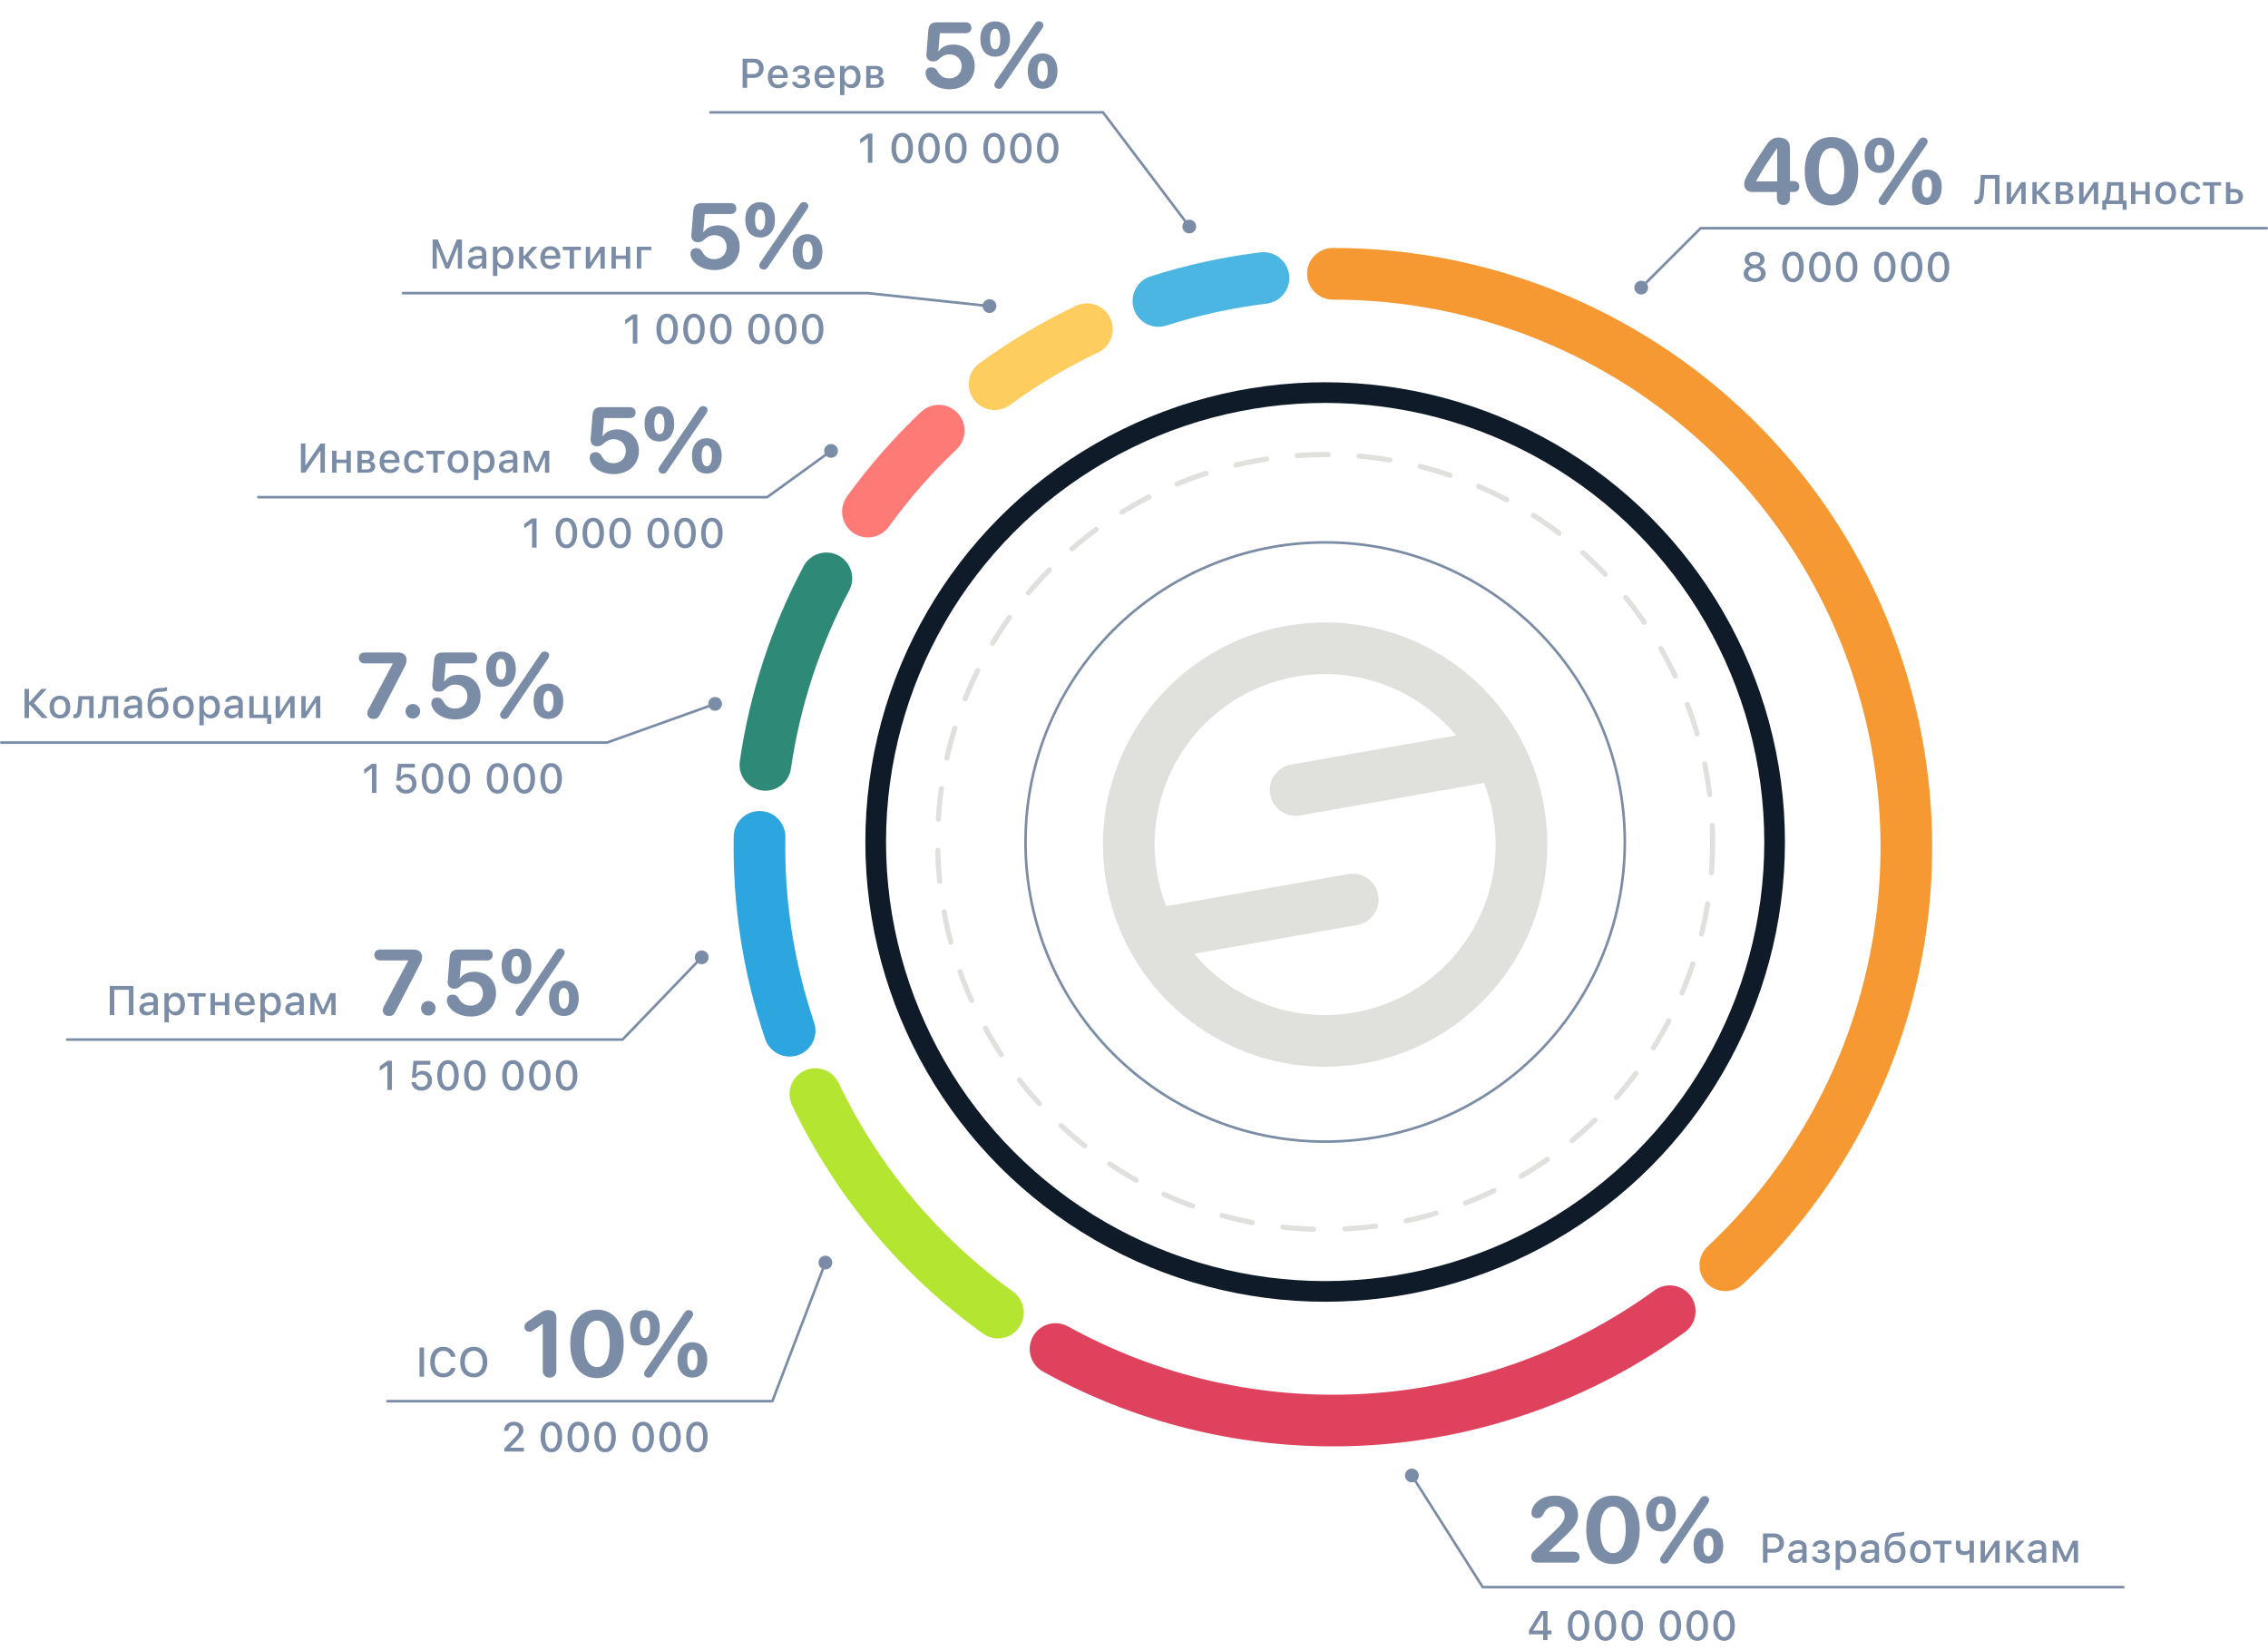<svg width="878" height="639" viewBox="0 0 878 639" fill="none" xmlns="http://www.w3.org/2000/svg">
<circle cx="513" cy="326" r="150" stroke="#E0E1DD" stroke-width="2" stroke-linecap="round" stroke-dasharray="12 12"/>
<circle cx="513" cy="326" r="116" stroke="#7B8CA6" stroke-linecap="round"/>
<circle cx="513" cy="326" r="174" stroke="#101B29" stroke-width="8" stroke-linecap="round"/>
<path d="M516 106C560.509 106 603.99 119.379 640.8 144.4C677.611 169.421 706.05 204.93 722.426 246.316C738.803 287.703 742.361 333.057 732.639 376.491C722.917 419.925 700.364 459.434 667.906 489.89" stroke="#F79933" stroke-width="20" stroke-linecap="round" stroke-linejoin="round"/>
<path d="M646.395 507.669C612.25 532.45 571.75 546.988 529.64 549.58C487.53 552.173 445.553 542.712 408.626 522.306" stroke="#DF425D" stroke-width="20" stroke-linecap="round" stroke-linejoin="round"/>
<path d="M386.332 508.195C356.03 486.389 331.716 457.294 315.639 423.6" stroke="#B4E530" stroke-width="20" stroke-linecap="round" stroke-linejoin="round"/>
<path d="M305.684 399.072C297.516 374.901 293.576 349.504 294.036 323.994" stroke="#2DA5DE" stroke-width="20" stroke-linecap="round" stroke-linejoin="round"/>
<path d="M296.3 296.128C299.963 270.879 307.95 246.45 319.912 223.915" stroke="#2F8977" stroke-width="20" stroke-linecap="round" stroke-linejoin="round"/>
<path d="M335.99 198.075C344.131 186.796 353.314 176.307 363.418 166.746" stroke="#FE7A77" stroke-width="20" stroke-linecap="round" stroke-linejoin="round"/>
<path d="M385.022 148.755C396.253 140.548 408.231 133.415 420.797 127.449" stroke="#FECD60" stroke-width="20" stroke-linecap="round" stroke-linejoin="round"/>
<path d="M448.445 116.528C461.695 112.295 475.314 109.317 489.122 107.633" stroke="#4CB6E2" stroke-width="20" stroke-linecap="round" stroke-linejoin="round"/>
<g filter="url(#filter0_d_201_2)">
<path fill-rule="evenodd" clip-rule="evenodd" d="M501.539 262.003C465.642 268.332 441.673 302.564 448.003 338.461C448.763 342.773 449.926 346.914 451.447 350.851L521.959 338.418C527.398 337.459 532.584 341.09 533.543 346.529C534.502 351.968 530.871 357.155 525.432 358.114L462.28 369.249C476.935 386.809 500.321 396.254 524.461 391.997C560.358 385.668 584.327 351.436 577.997 315.539C577.237 311.226 576.074 307.086 574.553 303.149L503.293 315.714C497.854 316.673 492.667 313.041 491.708 307.602C490.749 302.163 494.381 296.977 499.82 296.018L563.72 284.751C549.065 267.191 525.679 257.746 501.539 262.003ZM428.307 341.934C420.059 295.159 451.291 250.554 498.066 242.306C544.841 234.059 589.446 265.291 597.693 312.066C605.941 358.841 574.709 403.446 527.934 411.693C481.159 419.941 436.554 388.708 428.307 341.934Z" fill="#E0E1DD"/>
</g>
<path d="M690.4 79.369C691.859 79.369 692.932 78.472 692.932 76.785V74.342H694.373C695.762 74.342 696.553 73.48 696.553 72.232C696.553 70.984 695.779 70.105 694.373 70.105H692.932V57.08C692.932 54.707 691.244 53.248 688.555 53.248C686.41 53.248 685.127 54.127 683.369 56.816C680.609 60.912 678.078 64.779 676.338 67.908C675.547 69.297 675.23 70.281 675.23 71.371C675.23 73.146 676.514 74.342 678.43 74.342H687.887V76.785C687.887 78.472 688.941 79.369 690.4 79.369ZM687.992 70.246H679.871V70.105C681.928 66.273 684.266 62.705 687.887 57.484H687.992V70.246ZM709.016 79.562C715.449 79.562 719.352 74.447 719.352 66.256C719.352 58.064 715.414 53.054 709.016 53.054C702.617 53.054 698.662 58.082 698.662 66.273C698.662 74.482 702.582 79.562 709.016 79.562ZM709.016 75.308C705.887 75.308 704.059 72.092 704.059 66.273C704.059 60.508 705.922 57.308 709.016 57.308C712.127 57.308 713.955 60.49 713.955 66.273C713.955 72.092 712.145 75.308 709.016 75.308ZM729.002 79.369C729.723 79.369 730.162 79.105 730.672 78.314L738.494 66.748L745.824 55.99C746.088 55.586 746.229 55.217 746.229 54.795C746.229 53.898 745.508 53.248 744.576 53.248C743.75 53.248 743.328 53.529 742.783 54.338L735.242 65.517L727.666 76.609C727.402 76.996 727.262 77.33 727.262 77.84C727.262 78.789 728.088 79.369 729.002 79.369ZM727.596 66.941C731.111 66.941 733.326 64.34 733.326 60.086C733.326 55.779 731.094 53.283 727.596 53.283C724.08 53.283 721.848 55.797 721.848 60.086C721.848 64.357 724.062 66.941 727.596 66.941ZM727.596 64.094C726.365 64.094 725.609 62.828 725.609 60.086C725.609 57.343 726.383 56.131 727.596 56.131C728.809 56.131 729.564 57.343 729.564 60.086C729.564 62.828 728.809 64.094 727.596 64.094ZM745.947 79.351C749.48 79.351 751.695 76.75 751.695 72.478C751.695 68.172 749.445 65.675 745.947 65.675C742.449 65.675 740.199 68.189 740.199 72.478C740.199 76.767 742.414 79.351 745.947 79.351ZM745.947 76.504C744.734 76.504 743.961 75.221 743.961 72.496C743.961 69.736 744.734 68.523 745.947 68.523C747.16 68.523 747.934 69.736 747.934 72.478C747.934 75.221 747.16 76.504 745.947 76.504Z" fill="#7B8CA6"/>
<path d="M764.992 79.086C767.109 79.086 767.875 77.429 768.039 74.695L768.367 69.234H772.312V79H774.062V67.726H766.789L766.406 74.609C766.312 76.273 766.031 77.5 764.797 77.5C764.648 77.5 764.438 77.476 764.344 77.453V79C764.477 79.047 764.727 79.086 764.992 79.086ZM776.852 79H778.531L782.367 73.023H782.516V79H784.195V70.515H782.516L778.68 76.469H778.531V70.515H776.852V79ZM788.914 75.25L791.953 79H794.047L790.289 74.469L793.891 70.515H791.914L788.906 73.984H788.484V70.515H786.789V79H788.484V75.25H788.914ZM795.836 79H799.711C801.578 79 802.695 78.031 802.695 76.578V76.562C802.695 75.554 801.977 74.789 800.875 74.656V74.523C801.711 74.367 802.312 73.578 802.312 72.711V72.695C802.312 71.375 801.336 70.515 799.672 70.515H795.836V79ZM797.516 74.07V71.758H799.328C800.227 71.758 800.641 72.219 800.641 72.898V72.914C800.641 73.664 800.164 74.07 799.148 74.07H797.516ZM797.516 77.75V75.289H799.273C800.406 75.289 800.961 75.679 800.961 76.5V76.515C800.961 77.297 800.469 77.75 799.492 77.75H797.516ZM804.914 79H806.594L810.43 73.023H810.578V79H812.258V70.515H810.578L806.742 76.469H806.594V70.515H804.914V79ZM815.398 81.226V79H821.719V81.226H823.273V77.648H821.945V70.515H815.82L815.508 75.086C815.43 76.226 815.148 77.265 814.523 77.648H813.836V81.226H815.398ZM820.258 77.648H816.383V77.515C816.766 76.992 816.969 76.133 817.047 75.156L817.281 71.867H820.258V77.648ZM830.523 79H832.211V70.515H830.523V73.937H826.672V70.515H824.977V79H826.672V75.281H830.523V79ZM838.391 79.164C840.875 79.164 842.398 77.5 842.398 74.765V74.75C842.398 72.015 840.867 70.351 838.391 70.351C835.906 70.351 834.375 72.023 834.375 74.75V74.765C834.375 77.5 835.898 79.164 838.391 79.164ZM838.391 77.75C836.93 77.75 836.109 76.648 836.109 74.765V74.75C836.109 72.867 836.93 71.765 838.391 71.765C839.844 71.765 840.672 72.867 840.672 74.75V74.765C840.672 76.64 839.844 77.75 838.391 77.75ZM848.148 79.164C850.25 79.164 851.461 78.031 851.766 76.383L851.781 76.312H850.156L850.141 76.351C849.867 77.265 849.211 77.75 848.148 77.75C846.75 77.75 845.883 76.609 845.883 74.734V74.719C845.883 72.89 846.734 71.765 848.148 71.765C849.273 71.765 849.961 72.39 850.148 73.226L850.156 73.25L851.781 73.242V73.203C851.547 71.554 850.273 70.351 848.141 70.351C845.664 70.351 844.156 72.031 844.156 74.719V74.734C844.156 77.476 845.672 79.164 848.148 79.164ZM859.836 70.515H852.797V71.851H855.469V79H857.164V71.851H859.836V70.515ZM861.727 79H865.086C867.055 79 868.312 77.867 868.312 76.078V76.062C868.312 74.281 867.055 73.148 865.086 73.148H863.422V70.515H861.727V79ZM864.945 74.484C865.961 74.484 866.609 75.109 866.609 76.062V76.078C866.609 77.023 865.969 77.664 864.945 77.664H863.422V74.484H864.945Z" fill="#7B8CA6"/>
<path d="M679.266 109.211C681.773 109.211 683.539 107.867 683.539 105.953V105.937C683.539 104.515 682.516 103.383 681.039 103.062V103.023C682.305 102.664 683.125 101.719 683.125 100.523V100.508C683.125 98.781 681.516 97.515 679.266 97.515C677.023 97.515 675.406 98.781 675.406 100.508V100.523C675.406 101.719 676.234 102.664 677.5 103.023V103.062C676.023 103.383 675 104.515 675 105.937V105.953C675 107.867 676.766 109.211 679.266 109.211ZM679.266 102.437C678.008 102.437 677.141 101.703 677.141 100.672V100.656C677.141 99.625 678.008 98.906 679.266 98.906C680.523 98.906 681.391 99.625 681.391 100.656V100.672C681.391 101.703 680.531 102.437 679.266 102.437ZM679.266 107.804C677.828 107.804 676.805 106.984 676.805 105.844V105.828C676.805 104.672 677.82 103.836 679.266 103.836C680.719 103.836 681.734 104.672 681.734 105.828V105.844C681.734 106.984 680.711 107.804 679.266 107.804ZM694.117 109.273C696.711 109.273 698.281 107 698.281 103.367V103.351C698.281 99.719 696.711 97.453 694.117 97.453C691.516 97.453 689.953 99.719 689.953 103.351V103.367C689.953 107 691.516 109.273 694.117 109.273ZM694.117 107.82C692.602 107.82 691.719 106.125 691.719 103.367V103.351C691.719 100.594 692.602 98.914 694.117 98.914C695.625 98.914 696.516 100.594 696.516 103.351V103.367C696.516 106.125 695.625 107.82 694.117 107.82ZM704.508 109.273C707.102 109.273 708.672 107 708.672 103.367V103.351C708.672 99.719 707.102 97.453 704.508 97.453C701.906 97.453 700.344 99.719 700.344 103.351V103.367C700.344 107 701.906 109.273 704.508 109.273ZM704.508 107.82C702.992 107.82 702.109 106.125 702.109 103.367V103.351C702.109 100.594 702.992 98.914 704.508 98.914C706.016 98.914 706.906 100.594 706.906 103.351V103.367C706.906 106.125 706.016 107.82 704.508 107.82ZM714.898 109.273C717.492 109.273 719.062 107 719.062 103.367V103.351C719.062 99.719 717.492 97.453 714.898 97.453C712.297 97.453 710.734 99.719 710.734 103.351V103.367C710.734 107 712.297 109.273 714.898 109.273ZM714.898 107.82C713.383 107.82 712.5 106.125 712.5 103.367V103.351C712.5 100.594 713.383 98.914 714.898 98.914C716.406 98.914 717.297 100.594 717.297 103.351V103.367C717.297 106.125 716.406 107.82 714.898 107.82ZM729.664 109.273C732.258 109.273 733.828 107 733.828 103.367V103.351C733.828 99.719 732.258 97.453 729.664 97.453C727.062 97.453 725.5 99.719 725.5 103.351V103.367C725.5 107 727.062 109.273 729.664 109.273ZM729.664 107.82C728.148 107.82 727.266 106.125 727.266 103.367V103.351C727.266 100.594 728.148 98.914 729.664 98.914C731.172 98.914 732.062 100.594 732.062 103.351V103.367C732.062 106.125 731.172 107.82 729.664 107.82ZM740.055 109.273C742.648 109.273 744.219 107 744.219 103.367V103.351C744.219 99.719 742.648 97.453 740.055 97.453C737.453 97.453 735.891 99.719 735.891 103.351V103.367C735.891 107 737.453 109.273 740.055 109.273ZM740.055 107.82C738.539 107.82 737.656 106.125 737.656 103.367V103.351C737.656 100.594 738.539 98.914 740.055 98.914C741.562 98.914 742.453 100.594 742.453 103.351V103.367C742.453 106.125 741.562 107.82 740.055 107.82ZM750.445 109.273C753.039 109.273 754.609 107 754.609 103.367V103.351C754.609 99.719 753.039 97.453 750.445 97.453C747.844 97.453 746.281 99.719 746.281 103.351V103.367C746.281 107 747.844 109.273 750.445 109.273ZM750.445 107.82C748.93 107.82 748.047 106.125 748.047 103.367V103.351C748.047 100.594 748.93 98.914 750.445 98.914C751.953 98.914 752.844 100.594 752.844 103.351V103.367C752.844 106.125 751.953 107.82 750.445 107.82Z" fill="#7B8CA6"/>
<path d="M877.5 88.853C877.776 88.853 878 88.629 878 88.353C878 88.077 877.776 87.853 877.5 87.853V88.853ZM658.354 88.353V87.853C658.221 87.853 658.094 87.906 658 88L658.354 88.353ZM632.687 111.353C632.687 112.826 633.881 114.02 635.354 114.02C636.826 114.02 638.02 112.826 638.02 111.353C638.02 109.881 636.826 108.687 635.354 108.687C633.881 108.687 632.687 109.881 632.687 111.353ZM877.5 87.853H658.354V88.853H877.5V87.853ZM658 88L635 111L635.707 111.707L658.707 88.707L658 88Z" fill="#7B8CA6"/>
<path d="M595.254 605H609.299C610.67 605 611.496 604.138 611.496 602.89C611.496 601.607 610.67 600.781 609.299 600.781H599.736V600.676L605.221 595.402C609.369 591.482 610.881 589.549 610.881 586.455C610.881 582.095 607.26 579.072 601.881 579.072C597.082 579.072 593.9 581.691 593.039 584.504C592.916 584.873 592.846 585.242 592.846 585.646C592.846 586.965 593.689 587.808 595.113 587.808C596.256 587.808 596.871 587.316 597.469 586.261C598.383 584.222 599.789 583.203 601.828 583.203C604.096 583.203 605.713 584.697 605.713 586.789C605.713 588.617 604.904 589.847 601.775 592.853L594.217 600.078C593.145 601.062 592.758 601.73 592.758 602.732C592.758 604.068 593.584 605 595.254 605ZM624.434 605.562C630.867 605.562 634.77 600.447 634.77 592.256C634.77 584.064 630.832 579.054 624.434 579.054C618.035 579.054 614.08 584.082 614.08 592.273C614.08 600.482 618 605.562 624.434 605.562ZM624.434 601.308C621.305 601.308 619.477 598.092 619.477 592.273C619.477 586.508 621.34 583.308 624.434 583.308C627.545 583.308 629.373 586.49 629.373 592.273C629.373 598.092 627.562 601.308 624.434 601.308ZM644.42 605.369C645.141 605.369 645.58 605.105 646.09 604.314L653.912 592.748L661.242 581.99C661.506 581.586 661.646 581.217 661.646 580.795C661.646 579.898 660.926 579.248 659.994 579.248C659.168 579.248 658.746 579.529 658.201 580.338L650.66 591.517L643.084 602.609C642.82 602.996 642.68 603.33 642.68 603.84C642.68 604.789 643.506 605.369 644.42 605.369ZM643.014 592.941C646.529 592.941 648.744 590.34 648.744 586.086C648.744 581.779 646.512 579.283 643.014 579.283C639.498 579.283 637.266 581.797 637.266 586.086C637.266 590.357 639.48 592.941 643.014 592.941ZM643.014 590.094C641.783 590.094 641.027 588.828 641.027 586.086C641.027 583.344 641.801 582.131 643.014 582.131C644.227 582.131 644.982 583.344 644.982 586.086C644.982 588.828 644.227 590.094 643.014 590.094ZM661.365 605.351C664.898 605.351 667.113 602.75 667.113 598.478C667.113 594.172 664.863 591.676 661.365 591.676C657.867 591.676 655.617 594.189 655.617 598.478C655.617 602.767 657.832 605.351 661.365 605.351ZM661.365 602.504C660.152 602.504 659.379 601.22 659.379 598.496C659.379 595.736 660.152 594.523 661.365 594.523C662.578 594.523 663.352 595.736 663.352 598.478C663.352 601.22 662.578 602.504 661.365 602.504Z" fill="#7B8CA6"/>
<path d="M682.492 605H684.242V601.148H686.883C689.094 601.148 690.625 599.64 690.625 597.437V597.422C690.625 595.211 689.094 593.726 686.883 593.726H682.492V605ZM686.445 595.203C687.961 595.203 688.844 596.023 688.844 597.429V597.445C688.844 598.859 687.961 599.679 686.445 599.679H684.242V595.203H686.445ZM695.047 605.14C696.172 605.14 697.062 604.656 697.562 603.797H697.695V605H699.375V599.195C699.375 597.414 698.172 596.351 696.039 596.351C694.109 596.351 692.773 597.281 692.57 598.672L692.562 598.726H694.195L694.203 598.695C694.406 598.094 695.023 597.75 695.961 597.75C697.109 597.75 697.695 598.265 697.695 599.195V599.945L695.398 600.078C693.375 600.203 692.234 601.086 692.234 602.601V602.617C692.234 604.156 693.43 605.14 695.047 605.14ZM693.922 602.547V602.531C693.922 601.765 694.453 601.344 695.625 601.273L697.695 601.14V601.867C697.695 602.961 696.766 603.789 695.5 603.789C694.586 603.789 693.922 603.328 693.922 602.547ZM704.977 605.164C707.07 605.164 708.445 604.078 708.445 602.508V602.492C708.445 601.539 707.867 600.867 706.711 600.625V600.492C707.594 600.289 708.156 599.562 708.156 598.687V598.672C708.156 597.265 706.984 596.344 705.023 596.344C703.094 596.344 701.875 597.289 701.68 598.726L701.672 598.781H703.297L703.305 598.742C703.43 598.101 704.078 597.687 704.984 597.687C706 597.687 706.508 598.179 706.508 598.844V598.859C706.508 599.64 705.977 600.054 704.953 600.054H703.695V601.289H704.961C706.141 601.289 706.773 601.687 706.773 602.508V602.523C706.773 603.289 706.102 603.828 704.961 603.828C704 603.828 703.305 603.422 703.133 602.75L703.117 602.695H701.445L701.453 602.758C701.633 604.289 703.094 605.164 704.977 605.164ZM710.641 607.828H712.336V603.656H712.461C712.914 604.57 713.906 605.14 715.07 605.14C717.227 605.14 718.586 603.453 718.586 600.765V600.75C718.586 598.078 717.211 596.367 715.07 596.367C713.883 596.367 712.953 596.922 712.461 597.851H712.336V596.515H710.641V607.828ZM714.594 603.695C713.18 603.695 712.305 602.578 712.305 600.765V600.75C712.305 598.937 713.18 597.82 714.594 597.82C716.008 597.82 716.859 598.922 716.859 600.75V600.765C716.859 602.586 716.008 603.695 714.594 603.695ZM723.109 605.14C724.234 605.14 725.125 604.656 725.625 603.797H725.758V605H727.438V599.195C727.438 597.414 726.234 596.351 724.102 596.351C722.172 596.351 720.836 597.281 720.633 598.672L720.625 598.726H722.258L722.266 598.695C722.469 598.094 723.086 597.75 724.023 597.75C725.172 597.75 725.758 598.265 725.758 599.195V599.945L723.461 600.078C721.438 600.203 720.297 601.086 720.297 602.601V602.617C720.297 604.156 721.492 605.14 723.109 605.14ZM721.984 602.547V602.531C721.984 601.765 722.516 601.344 723.688 601.273L725.758 601.14V601.867C725.758 602.961 724.828 603.789 723.562 603.789C722.648 603.789 721.984 603.328 721.984 602.547ZM733.641 605.164C736.133 605.164 737.672 603.476 737.672 600.781V600.765C737.672 598.25 736.203 596.64 733.938 596.64C732.633 596.64 731.633 597.195 731.07 598.211H730.938L730.961 598.047C731.258 595.844 732.117 594.953 734.062 594.875L734.984 594.836C735.93 594.797 736.82 594.609 737.117 594.383V592.969C736.414 593.234 735.586 593.359 734.898 593.39L733.961 593.429C730.891 593.562 729.578 595.531 729.578 599.984V600C729.578 603.367 730.977 605.164 733.641 605.164ZM733.625 603.75C732.148 603.75 731.305 602.656 731.305 600.804V600.789C731.305 599.031 732.148 598.023 733.625 598.023C735.094 598.023 735.945 599.031 735.945 600.789V600.804C735.945 602.656 735.094 603.75 733.625 603.75ZM743.453 605.164C745.938 605.164 747.461 603.5 747.461 600.765V600.75C747.461 598.015 745.93 596.351 743.453 596.351C740.969 596.351 739.438 598.023 739.438 600.75V600.765C739.438 603.5 740.961 605.164 743.453 605.164ZM743.453 603.75C741.992 603.75 741.172 602.648 741.172 600.765V600.75C741.172 598.867 741.992 597.765 743.453 597.765C744.906 597.765 745.734 598.867 745.734 600.75V600.765C745.734 602.64 744.906 603.75 743.453 603.75ZM755.461 596.515H748.422V597.851H751.094V605H752.789V597.851H755.461V596.515ZM764.148 605V596.515H762.461V600.031C762.133 600.383 761.477 600.625 760.531 600.625C759.438 600.625 758.883 599.984 758.883 598.906V596.515H757.188V599C757.188 600.859 758.297 602.078 760.328 602.078C761.211 602.078 761.875 601.883 762.328 601.547H762.461V605H764.148ZM766.742 605H768.422L772.258 599.023H772.406V605H774.086V596.515H772.406L768.57 602.469H768.422V596.515H766.742V605ZM778.805 601.25L781.844 605H783.938L780.18 600.469L783.781 596.515H781.805L778.797 599.984H778.375V596.515H776.68V605H778.375V601.25H778.805ZM787.797 605.14C788.922 605.14 789.812 604.656 790.312 603.797H790.445V605H792.125V599.195C792.125 597.414 790.922 596.351 788.789 596.351C786.859 596.351 785.523 597.281 785.32 598.672L785.312 598.726H786.945L786.953 598.695C787.156 598.094 787.773 597.75 788.711 597.75C789.859 597.75 790.445 598.265 790.445 599.195V599.945L788.148 600.078C786.125 600.203 784.984 601.086 784.984 602.601V602.617C784.984 604.156 786.18 605.14 787.797 605.14ZM786.672 602.547V602.531C786.672 601.765 787.203 601.344 788.375 601.273L790.445 601.14V601.867C790.445 602.961 789.516 603.789 788.25 603.789C787.336 603.789 786.672 603.328 786.672 602.547ZM796.312 605V599.101H796.461L798.938 604.679H800.172L802.656 599.101H802.805V605H804.453V596.515H802.391L799.648 602.711H799.516L796.789 596.515H794.664V605H796.312Z" fill="#7B8CA6"/>
<path d="M597.391 635H599.078V632.758H600.633V631.273H599.078V623.726H596.586C595.031 626.062 593.375 628.726 591.891 631.273V632.758H597.391V635ZM593.57 631.304V631.195C594.727 629.219 596.102 627.023 597.312 625.203H597.414V631.304H593.57ZM611.117 635.273C613.711 635.273 615.281 633 615.281 629.367V629.351C615.281 625.719 613.711 623.453 611.117 623.453C608.516 623.453 606.953 625.719 606.953 629.351V629.367C606.953 633 608.516 635.273 611.117 635.273ZM611.117 633.82C609.602 633.82 608.719 632.125 608.719 629.367V629.351C608.719 626.594 609.602 624.914 611.117 624.914C612.625 624.914 613.516 626.594 613.516 629.351V629.367C613.516 632.125 612.625 633.82 611.117 633.82ZM621.508 635.273C624.102 635.273 625.672 633 625.672 629.367V629.351C625.672 625.719 624.102 623.453 621.508 623.453C618.906 623.453 617.344 625.719 617.344 629.351V629.367C617.344 633 618.906 635.273 621.508 635.273ZM621.508 633.82C619.992 633.82 619.109 632.125 619.109 629.367V629.351C619.109 626.594 619.992 624.914 621.508 624.914C623.016 624.914 623.906 626.594 623.906 629.351V629.367C623.906 632.125 623.016 633.82 621.508 633.82ZM631.898 635.273C634.492 635.273 636.062 633 636.062 629.367V629.351C636.062 625.719 634.492 623.453 631.898 623.453C629.297 623.453 627.734 625.719 627.734 629.351V629.367C627.734 633 629.297 635.273 631.898 635.273ZM631.898 633.82C630.383 633.82 629.5 632.125 629.5 629.367V629.351C629.5 626.594 630.383 624.914 631.898 624.914C633.406 624.914 634.297 626.594 634.297 629.351V629.367C634.297 632.125 633.406 633.82 631.898 633.82ZM646.664 635.273C649.258 635.273 650.828 633 650.828 629.367V629.351C650.828 625.719 649.258 623.453 646.664 623.453C644.062 623.453 642.5 625.719 642.5 629.351V629.367C642.5 633 644.062 635.273 646.664 635.273ZM646.664 633.82C645.148 633.82 644.266 632.125 644.266 629.367V629.351C644.266 626.594 645.148 624.914 646.664 624.914C648.172 624.914 649.062 626.594 649.062 629.351V629.367C649.062 632.125 648.172 633.82 646.664 633.82ZM657.055 635.273C659.648 635.273 661.219 633 661.219 629.367V629.351C661.219 625.719 659.648 623.453 657.055 623.453C654.453 623.453 652.891 625.719 652.891 629.351V629.367C652.891 633 654.453 635.273 657.055 635.273ZM657.055 633.82C655.539 633.82 654.656 632.125 654.656 629.367V629.351C654.656 626.594 655.539 624.914 657.055 624.914C658.562 624.914 659.453 626.594 659.453 629.351V629.367C659.453 632.125 658.562 633.82 657.055 633.82ZM667.445 635.273C670.039 635.273 671.609 633 671.609 629.367V629.351C671.609 625.719 670.039 623.453 667.445 623.453C664.844 623.453 663.281 625.719 663.281 629.351V629.367C663.281 633 664.844 635.273 667.445 635.273ZM667.445 633.82C665.93 633.82 665.047 632.125 665.047 629.367V629.351C665.047 626.594 665.93 624.914 667.445 624.914C668.953 624.914 669.844 626.594 669.844 629.351V629.367C669.844 632.125 668.953 633.82 667.445 633.82Z" fill="#7B8CA6"/>
<path d="M822 615C822.276 615 822.5 614.776 822.5 614.5C822.5 614.224 822.276 614 822 614V615ZM574 614.5L573.578 614.768C573.669 614.912 573.829 615 574 615V614.5ZM543.907 571.261C543.907 572.734 545.101 573.928 546.574 573.928C548.046 573.928 549.24 572.734 549.24 571.261C549.24 569.788 548.046 568.595 546.574 568.595C545.101 568.595 543.907 569.788 543.907 571.261ZM822 614H574V615H822V614ZM574.422 614.232L546.996 570.993L546.152 571.529L573.578 614.768L574.422 614.232Z" fill="#7B8CA6"/>
<path d="M212.758 533.369C214.322 533.369 215.377 532.314 215.377 530.714V510.218C215.377 508.39 214.252 507.248 212.371 507.248C211.281 507.248 210.438 507.406 209.207 508.25L204.18 511.73C203.354 512.31 203.037 512.908 203.037 513.716C203.037 514.841 203.828 515.615 204.9 515.615C205.445 515.615 205.814 515.492 206.307 515.14L210.016 512.556H210.121V530.714C210.121 532.314 211.193 533.369 212.758 533.369ZM231.109 533.562C237.543 533.562 241.445 528.447 241.445 520.255C241.445 512.064 237.508 507.054 231.109 507.054C224.711 507.054 220.756 512.082 220.756 520.273C220.756 528.482 224.676 533.562 231.109 533.562ZM231.109 529.308C227.98 529.308 226.152 526.091 226.152 520.273C226.152 514.507 228.016 511.308 231.109 511.308C234.221 511.308 236.049 514.49 236.049 520.273C236.049 526.091 234.238 529.308 231.109 529.308ZM251.096 533.369C251.816 533.369 252.256 533.105 252.766 532.314L260.588 520.748L267.918 509.99C268.182 509.586 268.322 509.216 268.322 508.795C268.322 507.898 267.602 507.248 266.67 507.248C265.844 507.248 265.422 507.529 264.877 508.338L257.336 519.517L249.76 530.609C249.496 530.996 249.355 531.33 249.355 531.839C249.355 532.789 250.182 533.369 251.096 533.369ZM249.689 520.941C253.205 520.941 255.42 518.339 255.42 514.086C255.42 509.779 253.188 507.283 249.689 507.283C246.174 507.283 243.941 509.797 243.941 514.086C243.941 518.357 246.156 520.941 249.689 520.941ZM249.689 518.093C248.459 518.093 247.703 516.828 247.703 514.086C247.703 511.343 248.477 510.13 249.689 510.13C250.902 510.13 251.658 511.343 251.658 514.086C251.658 516.828 250.902 518.093 249.689 518.093ZM268.041 533.351C271.574 533.351 273.789 530.75 273.789 526.478C273.789 522.172 271.539 519.675 268.041 519.675C264.543 519.675 262.293 522.189 262.293 526.478C262.293 530.767 264.508 533.351 268.041 533.351ZM268.041 530.504C266.828 530.504 266.055 529.22 266.055 526.496C266.055 523.736 266.828 522.523 268.041 522.523C269.254 522.523 270.027 523.736 270.027 526.478C270.027 529.22 269.254 530.504 268.041 530.504Z" fill="#7B8CA6"/>
<path d="M162.414 533H164.164V521.726H162.414V533ZM171.617 533.273C174.133 533.273 175.969 531.836 176.297 529.672V529.625H174.562L174.547 529.656C174.227 530.929 173.109 531.726 171.617 531.726C169.586 531.726 168.32 530.047 168.32 527.375V527.359C168.32 524.679 169.586 523 171.609 523C173.094 523 174.227 523.898 174.555 525.281V525.304H176.289L176.297 525.265C176 523.023 174.094 521.453 171.609 521.453C168.477 521.453 166.531 523.718 166.531 527.359V527.375C166.531 531.007 168.484 533.273 171.617 533.273ZM183.406 533.273C186.664 533.273 188.664 530.976 188.664 527.367V527.351C188.664 523.734 186.648 521.453 183.406 521.453C180.172 521.453 178.141 523.726 178.141 527.351V527.367C178.141 530.984 180.125 533.273 183.406 533.273ZM183.406 531.726C181.234 531.726 179.93 530.007 179.93 527.367V527.351C179.93 524.687 181.273 523 183.406 523C185.539 523 186.875 524.687 186.875 527.351V527.367C186.875 530.007 185.547 531.726 183.406 531.726Z" fill="#7B8CA6"/>
<path d="M195.219 562H202.812V560.507H197.602V560.351L199.992 557.968C202.039 555.937 202.633 554.953 202.633 553.672V553.648C202.633 551.789 201.086 550.453 198.984 550.453C196.719 550.453 195.125 551.906 195.117 553.968L195.133 553.984H196.773L196.781 553.961C196.781 552.726 197.625 551.898 198.891 551.898C200.125 551.898 200.883 552.711 200.883 553.812V553.836C200.883 554.75 200.453 555.328 198.961 556.882L195.219 560.812V562ZM213.461 562.273C216.055 562.273 217.625 560 217.625 556.367V556.351C217.625 552.718 216.055 550.453 213.461 550.453C210.859 550.453 209.297 552.718 209.297 556.351V556.367C209.297 560 210.859 562.273 213.461 562.273ZM213.461 560.82C211.945 560.82 211.062 559.125 211.062 556.367V556.351C211.062 553.593 211.945 551.914 213.461 551.914C214.969 551.914 215.859 553.593 215.859 556.351V556.367C215.859 559.125 214.969 560.82 213.461 560.82ZM223.852 562.273C226.445 562.273 228.016 560 228.016 556.367V556.351C228.016 552.718 226.445 550.453 223.852 550.453C221.25 550.453 219.688 552.718 219.688 556.351V556.367C219.688 560 221.25 562.273 223.852 562.273ZM223.852 560.82C222.336 560.82 221.453 559.125 221.453 556.367V556.351C221.453 553.593 222.336 551.914 223.852 551.914C225.359 551.914 226.25 553.593 226.25 556.351V556.367C226.25 559.125 225.359 560.82 223.852 560.82ZM234.242 562.273C236.836 562.273 238.406 560 238.406 556.367V556.351C238.406 552.718 236.836 550.453 234.242 550.453C231.641 550.453 230.078 552.718 230.078 556.351V556.367C230.078 560 231.641 562.273 234.242 562.273ZM234.242 560.82C232.727 560.82 231.844 559.125 231.844 556.367V556.351C231.844 553.593 232.727 551.914 234.242 551.914C235.75 551.914 236.641 553.593 236.641 556.351V556.367C236.641 559.125 235.75 560.82 234.242 560.82ZM249.008 562.273C251.602 562.273 253.172 560 253.172 556.367V556.351C253.172 552.718 251.602 550.453 249.008 550.453C246.406 550.453 244.844 552.718 244.844 556.351V556.367C244.844 560 246.406 562.273 249.008 562.273ZM249.008 560.82C247.492 560.82 246.609 559.125 246.609 556.367V556.351C246.609 553.593 247.492 551.914 249.008 551.914C250.516 551.914 251.406 553.593 251.406 556.351V556.367C251.406 559.125 250.516 560.82 249.008 560.82ZM259.398 562.273C261.992 562.273 263.562 560 263.562 556.367V556.351C263.562 552.718 261.992 550.453 259.398 550.453C256.797 550.453 255.234 552.718 255.234 556.351V556.367C255.234 560 256.797 562.273 259.398 562.273ZM259.398 560.82C257.883 560.82 257 559.125 257 556.367V556.351C257 553.593 257.883 551.914 259.398 551.914C260.906 551.914 261.797 553.593 261.797 556.351V556.367C261.797 559.125 260.906 560.82 259.398 560.82ZM269.789 562.273C272.383 562.273 273.953 560 273.953 556.367V556.351C273.953 552.718 272.383 550.453 269.789 550.453C267.188 550.453 265.625 552.718 265.625 556.351V556.367C265.625 560 267.188 562.273 269.789 562.273ZM269.789 560.82C268.273 560.82 267.391 559.125 267.391 556.367V556.351C267.391 553.593 268.273 551.914 269.789 551.914C271.297 551.914 272.188 553.593 272.188 556.351V556.367C272.188 559.125 271.297 560.82 269.789 560.82Z" fill="#7B8CA6"/>
<path d="M299 542.5V543C299.207 543 299.393 542.872 299.467 542.678L299 542.5ZM150 542C149.724 542 149.5 542.223 149.5 542.5C149.5 542.776 149.724 543 150 543V542ZM316.865 488.826C316.865 490.299 318.058 491.493 319.531 491.493C321.004 491.493 322.198 490.299 322.198 488.826C322.198 487.353 321.004 486.159 319.531 486.159C318.058 486.159 316.865 487.353 316.865 488.826ZM299 542H150V543H299V542ZM299.467 542.678L319.998 489.005L319.064 488.647L298.533 542.321L299.467 542.678Z" fill="#7B8CA6"/>
<path d="M150.627 393.369C151.77 393.369 152.42 392.947 153 391.822L162.404 373.664C163.09 372.328 163.406 371.484 163.406 370.535C163.406 368.724 162.088 367.635 160.242 367.635H147.111C145.846 367.635 144.914 368.461 144.914 369.726C144.914 371.01 145.846 371.853 147.111 371.853H158.045V371.959L148.658 389.537C148.342 390.117 148.201 390.592 148.201 391.207C148.201 392.437 149.133 393.369 150.627 393.369ZM165.814 393.211C167.379 393.211 168.645 391.945 168.645 390.381C168.645 388.799 167.379 387.551 165.814 387.551C164.232 387.551 162.984 388.799 162.984 390.381C162.984 391.945 164.232 393.211 165.814 393.211ZM182.215 393.562C187.998 393.562 192.023 389.906 192.023 384.492C192.023 379.658 188.578 376.248 183.727 376.248C181.143 376.248 179.068 377.267 178.031 378.902H177.926L178.523 371.853H188.543C189.879 371.853 190.723 371.027 190.723 369.744C190.723 368.461 189.861 367.635 188.543 367.635H177.416C175.359 367.635 174.252 368.496 174.076 370.64L173.338 379.939C173.32 380.027 173.32 380.08 173.32 380.15C173.25 381.574 174.076 382.787 175.816 382.787C176.994 382.787 177.521 382.523 178.559 381.556C179.455 380.695 180.721 380.045 182.232 380.045C184.992 380.045 186.961 381.943 186.961 384.615C186.961 387.357 184.975 389.344 182.215 389.344C179.93 389.344 178.436 388.236 177.521 386.408C176.924 385.459 176.256 385.09 175.201 385.09C173.83 385.09 172.986 385.898 172.986 387.252C172.986 387.885 173.145 388.429 173.408 388.992C174.674 391.681 178.189 393.562 182.215 393.562ZM201.357 393.369C202.078 393.369 202.518 393.105 203.027 392.314L210.85 380.748L218.18 369.99C218.443 369.586 218.584 369.217 218.584 368.795C218.584 367.898 217.863 367.248 216.932 367.248C216.105 367.248 215.684 367.529 215.139 368.338L207.598 379.517L200.021 390.609C199.758 390.996 199.617 391.33 199.617 391.84C199.617 392.789 200.443 393.369 201.357 393.369ZM199.951 380.941C203.467 380.941 205.682 378.34 205.682 374.086C205.682 369.779 203.449 367.283 199.951 367.283C196.436 367.283 194.203 369.797 194.203 374.086C194.203 378.357 196.418 380.941 199.951 380.941ZM199.951 378.094C198.721 378.094 197.965 376.828 197.965 374.086C197.965 371.344 198.738 370.131 199.951 370.131C201.164 370.131 201.92 371.344 201.92 374.086C201.92 376.828 201.164 378.094 199.951 378.094ZM218.303 393.351C221.836 393.351 224.051 390.75 224.051 386.478C224.051 382.172 221.801 379.676 218.303 379.676C214.805 379.676 212.555 382.189 212.555 386.478C212.555 390.767 214.77 393.351 218.303 393.351ZM218.303 390.504C217.09 390.504 216.316 389.22 216.316 386.496C216.316 383.736 217.09 382.523 218.303 382.523C219.516 382.523 220.289 383.736 220.289 386.478C220.289 389.22 219.516 390.504 218.303 390.504Z" fill="#7B8CA6"/>
<path d="M51.664 393V381.726H42.492V393H44.242V383.234H49.914V393H51.664ZM56.781 393.14C57.906 393.14 58.797 392.656 59.297 391.797H59.43V393H61.109V387.195C61.109 385.414 59.906 384.351 57.773 384.351C55.844 384.351 54.508 385.281 54.305 386.672L54.297 386.726H55.93L55.938 386.695C56.141 386.094 56.758 385.75 57.695 385.75C58.844 385.75 59.43 386.265 59.43 387.195V387.945L57.133 388.078C55.109 388.203 53.969 389.086 53.969 390.601V390.617C53.969 392.156 55.164 393.14 56.781 393.14ZM55.656 390.547V390.531C55.656 389.765 56.188 389.344 57.359 389.273L59.43 389.14V389.867C59.43 390.961 58.5 391.789 57.234 391.789C56.32 391.789 55.656 391.328 55.656 390.547ZM63.656 395.828H65.352V391.656H65.477C65.93 392.57 66.922 393.14 68.086 393.14C70.242 393.14 71.602 391.453 71.602 388.765V388.75C71.602 386.078 70.227 384.367 68.086 384.367C66.898 384.367 65.969 384.922 65.477 385.851H65.352V384.515H63.656V395.828ZM67.609 391.695C66.195 391.695 65.32 390.578 65.32 388.765V388.75C65.32 386.937 66.195 385.82 67.609 385.82C69.023 385.82 69.875 386.922 69.875 388.75V388.765C69.875 390.586 69.023 391.695 67.609 391.695ZM79.617 384.515H72.578V385.851H75.25V393H76.945V385.851H79.617V384.515ZM87.055 393H88.742V384.515H87.055V387.937H83.203V384.515H81.508V393H83.203V389.281H87.055V393ZM94.891 393.164C97.062 393.164 98.234 391.914 98.516 390.797L98.531 390.726L96.898 390.734L96.867 390.797C96.664 391.234 96.016 391.773 94.93 391.773C93.531 391.773 92.641 390.828 92.609 389.203H98.625V388.609C98.625 386.062 97.172 384.351 94.805 384.351C92.438 384.351 90.906 386.125 90.906 388.773V388.781C90.906 391.469 92.406 393.164 94.891 393.164ZM94.812 385.742C95.961 385.742 96.812 386.476 96.945 387.992H92.633C92.781 386.531 93.656 385.742 94.812 385.742ZM100.797 395.828H102.492V391.656H102.617C103.07 392.57 104.062 393.14 105.227 393.14C107.383 393.14 108.742 391.453 108.742 388.765V388.75C108.742 386.078 107.367 384.367 105.227 384.367C104.039 384.367 103.109 384.922 102.617 385.851H102.492V384.515H100.797V395.828ZM104.75 391.695C103.336 391.695 102.461 390.578 102.461 388.765V388.75C102.461 386.937 103.336 385.82 104.75 385.82C106.164 385.82 107.016 386.922 107.016 388.75V388.765C107.016 390.586 106.164 391.695 104.75 391.695ZM113.266 393.14C114.391 393.14 115.281 392.656 115.781 391.797H115.914V393H117.594V387.195C117.594 385.414 116.391 384.351 114.258 384.351C112.328 384.351 110.992 385.281 110.789 386.672L110.781 386.726H112.414L112.422 386.695C112.625 386.094 113.242 385.75 114.18 385.75C115.328 385.75 115.914 386.265 115.914 387.195V387.945L113.617 388.078C111.594 388.203 110.453 389.086 110.453 390.601V390.617C110.453 392.156 111.648 393.14 113.266 393.14ZM112.141 390.547V390.531C112.141 389.765 112.672 389.344 113.844 389.273L115.914 389.14V389.867C115.914 390.961 114.984 391.789 113.719 391.789C112.805 391.789 112.141 391.328 112.141 390.547ZM121.781 393V387.101H121.93L124.406 392.679H125.641L128.125 387.101H128.273V393H129.922V384.515H127.859L125.117 390.711H124.984L122.258 384.515H120.133V393H121.781Z" fill="#7B8CA6"/>
<path d="M149.977 422H151.727V410.726H149.977L147.008 412.836V414.554L149.844 412.531H149.977V422ZM163.203 422.273C165.578 422.273 167.25 420.679 167.25 418.367V418.351C167.25 416.187 165.734 414.609 163.617 414.609C162.578 414.609 161.695 415.047 161.219 415.804H161.086L161.43 412.211H166.609V410.726H160.055L159.492 417.273H161C161.133 417.015 161.312 416.797 161.516 416.617C161.961 416.211 162.547 416.008 163.234 416.008C164.594 416.008 165.578 416.992 165.578 418.383V418.398C165.578 419.812 164.609 420.804 163.219 420.804C161.984 420.804 161.086 420.015 160.938 419.023L160.93 418.961H159.289L159.297 419.062C159.453 420.89 160.984 422.273 163.203 422.273ZM173.43 422.273C176.023 422.273 177.594 420 177.594 416.367V416.351C177.594 412.719 176.023 410.453 173.43 410.453C170.828 410.453 169.266 412.719 169.266 416.351V416.367C169.266 420 170.828 422.273 173.43 422.273ZM173.43 420.82C171.914 420.82 171.031 419.125 171.031 416.367V416.351C171.031 413.594 171.914 411.914 173.43 411.914C174.938 411.914 175.828 413.594 175.828 416.351V416.367C175.828 419.125 174.938 420.82 173.43 420.82ZM183.82 422.273C186.414 422.273 187.984 420 187.984 416.367V416.351C187.984 412.719 186.414 410.453 183.82 410.453C181.219 410.453 179.656 412.719 179.656 416.351V416.367C179.656 420 181.219 422.273 183.82 422.273ZM183.82 420.82C182.305 420.82 181.422 419.125 181.422 416.367V416.351C181.422 413.594 182.305 411.914 183.82 411.914C185.328 411.914 186.219 413.594 186.219 416.351V416.367C186.219 419.125 185.328 420.82 183.82 420.82ZM198.586 422.273C201.18 422.273 202.75 420 202.75 416.367V416.351C202.75 412.719 201.18 410.453 198.586 410.453C195.984 410.453 194.422 412.719 194.422 416.351V416.367C194.422 420 195.984 422.273 198.586 422.273ZM198.586 420.82C197.07 420.82 196.188 419.125 196.188 416.367V416.351C196.188 413.594 197.07 411.914 198.586 411.914C200.094 411.914 200.984 413.594 200.984 416.351V416.367C200.984 419.125 200.094 420.82 198.586 420.82ZM208.977 422.273C211.57 422.273 213.141 420 213.141 416.367V416.351C213.141 412.719 211.57 410.453 208.977 410.453C206.375 410.453 204.812 412.719 204.812 416.351V416.367C204.812 420 206.375 422.273 208.977 422.273ZM208.977 420.82C207.461 420.82 206.578 419.125 206.578 416.367V416.351C206.578 413.594 207.461 411.914 208.977 411.914C210.484 411.914 211.375 413.594 211.375 416.351V416.367C211.375 419.125 210.484 420.82 208.977 420.82ZM219.367 422.273C221.961 422.273 223.531 420 223.531 416.367V416.351C223.531 412.719 221.961 410.453 219.367 410.453C216.766 410.453 215.203 412.719 215.203 416.351V416.367C215.203 420 216.766 422.273 219.367 422.273ZM219.367 420.82C217.852 420.82 216.969 419.125 216.969 416.367V416.351C216.969 413.594 217.852 411.914 219.367 411.914C220.875 411.914 221.766 413.594 221.766 416.351V416.367C221.766 419.125 220.875 420.82 219.367 420.82Z" fill="#7B8CA6"/>
<path d="M241 402.5V403C241.136 403 241.266 402.944 241.36 402.846L241 402.5ZM26 402C25.724 402 25.5 402.224 25.5 402.5C25.5 402.776 25.724 403 26 403L26 402ZM268.98 370.646C268.98 372.119 270.174 373.313 271.646 373.313C273.119 373.313 274.313 372.119 274.313 370.646C274.313 369.173 273.119 367.98 271.646 367.98C270.174 367.98 268.98 369.173 268.98 370.646ZM241 402L26 402L26 403L241 403V402ZM241.36 402.846L272.007 370.993L271.286 370.3L240.64 402.153L241.36 402.846Z" fill="#7B8CA6"/>
<path d="M144.627 278.369C145.77 278.369 146.42 277.947 147 276.822L156.404 258.664C157.09 257.328 157.406 256.484 157.406 255.535C157.406 253.724 156.088 252.635 154.242 252.635H141.111C139.846 252.635 138.914 253.461 138.914 254.726C138.914 256.01 139.846 256.853 141.111 256.853H152.045V256.959L142.658 274.537C142.342 275.117 142.201 275.592 142.201 276.207C142.201 277.437 143.133 278.369 144.627 278.369ZM159.814 278.211C161.379 278.211 162.645 276.945 162.645 275.381C162.645 273.799 161.379 272.551 159.814 272.551C158.232 272.551 156.984 273.799 156.984 275.381C156.984 276.945 158.232 278.211 159.814 278.211ZM176.215 278.562C181.998 278.562 186.023 274.906 186.023 269.492C186.023 264.658 182.578 261.248 177.727 261.248C175.143 261.248 173.068 262.267 172.031 263.902H171.926L172.523 256.853H182.543C183.879 256.853 184.723 256.027 184.723 254.744C184.723 253.461 183.861 252.635 182.543 252.635H171.416C169.359 252.635 168.252 253.496 168.076 255.64L167.338 264.939C167.32 265.027 167.32 265.08 167.32 265.15C167.25 266.574 168.076 267.787 169.816 267.787C170.994 267.787 171.521 267.523 172.559 266.556C173.455 265.695 174.721 265.045 176.232 265.045C178.992 265.045 180.961 266.943 180.961 269.615C180.961 272.357 178.975 274.344 176.215 274.344C173.93 274.344 172.436 273.236 171.521 271.408C170.924 270.459 170.256 270.09 169.201 270.09C167.83 270.09 166.986 270.898 166.986 272.252C166.986 272.885 167.145 273.429 167.408 273.992C168.674 276.681 172.189 278.562 176.215 278.562ZM195.357 278.369C196.078 278.369 196.518 278.105 197.027 277.314L204.85 265.748L212.18 254.99C212.443 254.586 212.584 254.217 212.584 253.795C212.584 252.898 211.863 252.248 210.932 252.248C210.105 252.248 209.684 252.529 209.139 253.338L201.598 264.517L194.021 275.609C193.758 275.996 193.617 276.33 193.617 276.84C193.617 277.789 194.443 278.369 195.357 278.369ZM193.951 265.941C197.467 265.941 199.682 263.34 199.682 259.086C199.682 254.779 197.449 252.283 193.951 252.283C190.436 252.283 188.203 254.797 188.203 259.086C188.203 263.357 190.418 265.941 193.951 265.941ZM193.951 263.094C192.721 263.094 191.965 261.828 191.965 259.086C191.965 256.344 192.738 255.131 193.951 255.131C195.164 255.131 195.92 256.344 195.92 259.086C195.92 261.828 195.164 263.094 193.951 263.094ZM212.303 278.351C215.836 278.351 218.051 275.75 218.051 271.478C218.051 267.172 215.801 264.676 212.303 264.676C208.805 264.676 206.555 267.189 206.555 271.478C206.555 275.767 208.77 278.351 212.303 278.351ZM212.303 275.504C211.09 275.504 210.316 274.22 210.316 271.496C210.316 268.736 211.09 267.523 212.303 267.523C213.516 267.523 214.289 268.736 214.289 271.478C214.289 274.22 213.516 275.504 212.303 275.504Z" fill="#7B8CA6"/>
<path d="M11.242 278V272.992H11.648L16.289 278H18.508L13.141 272.172L18.102 266.726H16.031L11.641 271.625H11.242V266.726H9.492V278H11.242ZM23.203 278.164C25.688 278.164 27.211 276.5 27.211 273.765V273.75C27.211 271.015 25.68 269.351 23.203 269.351C20.719 269.351 19.188 271.023 19.188 273.75V273.765C19.188 276.5 20.711 278.164 23.203 278.164ZM23.203 276.75C21.742 276.75 20.922 275.648 20.922 273.765V273.75C20.922 271.867 21.742 270.765 23.203 270.765C24.656 270.765 25.484 271.867 25.484 273.75V273.765C25.484 275.64 24.656 276.75 23.203 276.75ZM31.586 274.476L31.859 270.851H34.539V278H36.234V269.515H30.375L30.047 274.344C29.969 275.578 29.68 276.562 28.898 276.562C28.688 276.562 28.477 276.531 28.398 276.508V277.984C28.516 278.023 28.758 278.078 29.078 278.078C30.68 278.078 31.414 276.875 31.586 274.476ZM41.086 274.476L41.359 270.851H44.039V278H45.734V269.515H39.875L39.547 274.344C39.469 275.578 39.18 276.562 38.398 276.562C38.188 276.562 37.977 276.531 37.898 276.508V277.984C38.016 278.023 38.258 278.078 38.578 278.078C40.18 278.078 40.914 276.875 41.086 274.476ZM50.656 278.14C51.781 278.14 52.672 277.656 53.172 276.797H53.305V278H54.984V272.195C54.984 270.414 53.781 269.351 51.648 269.351C49.719 269.351 48.383 270.281 48.18 271.672L48.172 271.726H49.805L49.812 271.695C50.016 271.094 50.633 270.75 51.57 270.75C52.719 270.75 53.305 271.265 53.305 272.195V272.945L51.008 273.078C48.984 273.203 47.844 274.086 47.844 275.601V275.617C47.844 277.156 49.039 278.14 50.656 278.14ZM49.531 275.547V275.531C49.531 274.765 50.062 274.344 51.234 274.273L53.305 274.14V274.867C53.305 275.961 52.375 276.789 51.109 276.789C50.195 276.789 49.531 276.328 49.531 275.547ZM61.188 278.164C63.68 278.164 65.219 276.476 65.219 273.781V273.765C65.219 271.25 63.75 269.64 61.484 269.64C60.18 269.64 59.18 270.195 58.617 271.211H58.484L58.508 271.047C58.805 268.844 59.664 267.953 61.609 267.875L62.531 267.836C63.477 267.797 64.367 267.609 64.664 267.383V265.969C63.961 266.234 63.133 266.359 62.445 266.39L61.508 266.429C58.438 266.562 57.125 268.531 57.125 272.984V273C57.125 276.367 58.523 278.164 61.188 278.164ZM61.172 276.75C59.695 276.75 58.852 275.656 58.852 273.804V273.789C58.852 272.031 59.695 271.023 61.172 271.023C62.641 271.023 63.492 272.031 63.492 273.789V273.804C63.492 275.656 62.641 276.75 61.172 276.75ZM71 278.164C73.484 278.164 75.008 276.5 75.008 273.765V273.75C75.008 271.015 73.477 269.351 71 269.351C68.516 269.351 66.984 271.023 66.984 273.75V273.765C66.984 276.5 68.508 278.164 71 278.164ZM71 276.75C69.539 276.75 68.719 275.648 68.719 273.765V273.75C68.719 271.867 69.539 270.765 71 270.765C72.453 270.765 73.281 271.867 73.281 273.75V273.765C73.281 275.64 72.453 276.75 71 276.75ZM77.188 280.828H78.883V276.656H79.008C79.461 277.57 80.453 278.14 81.617 278.14C83.773 278.14 85.133 276.453 85.133 273.765V273.75C85.133 271.078 83.758 269.367 81.617 269.367C80.43 269.367 79.5 269.922 79.008 270.851H78.883V269.515H77.188V280.828ZM81.141 276.695C79.727 276.695 78.852 275.578 78.852 273.765V273.75C78.852 271.937 79.727 270.82 81.141 270.82C82.555 270.82 83.406 271.922 83.406 273.75V273.765C83.406 275.586 82.555 276.695 81.141 276.695ZM89.656 278.14C90.781 278.14 91.672 277.656 92.172 276.797H92.305V278H93.984V272.195C93.984 270.414 92.781 269.351 90.648 269.351C88.719 269.351 87.383 270.281 87.18 271.672L87.172 271.726H88.805L88.812 271.695C89.016 271.094 89.633 270.75 90.57 270.75C91.719 270.75 92.305 271.265 92.305 272.195V272.945L90.008 273.078C87.984 273.203 86.844 274.086 86.844 275.601V275.617C86.844 277.156 88.039 278.14 89.656 278.14ZM88.531 275.547V275.531C88.531 274.765 89.062 274.344 90.234 274.273L92.305 274.14V274.867C92.305 275.961 91.375 276.789 90.109 276.789C89.195 276.789 88.531 276.328 88.531 275.547ZM103.422 280.226H105.008V276.664H103.68V269.515H101.992V276.664H98.219V269.515H96.523V278H103.422V280.226ZM106.711 278H108.391L112.227 272.023H112.375V278H114.055V269.515H112.375L108.539 275.469H108.391V269.515H106.711V278ZM116.648 278H118.328L122.164 272.023H122.312V278H123.992V269.515H122.312L118.477 275.469H118.328V269.515H116.648V278Z" fill="#7B8CA6"/>
<path d="M143.977 307H145.727V295.726H143.977L141.008 297.836V299.554L143.844 297.531H143.977V307ZM157.203 307.273C159.578 307.273 161.25 305.679 161.25 303.367V303.351C161.25 301.187 159.734 299.609 157.617 299.609C156.578 299.609 155.695 300.047 155.219 300.804H155.086L155.43 297.211H160.609V295.726H154.055L153.492 302.273H155C155.133 302.015 155.312 301.797 155.516 301.617C155.961 301.211 156.547 301.008 157.234 301.008C158.594 301.008 159.578 301.992 159.578 303.383V303.398C159.578 304.812 158.609 305.804 157.219 305.804C155.984 305.804 155.086 305.015 154.938 304.023L154.93 303.961H153.289L153.297 304.062C153.453 305.89 154.984 307.273 157.203 307.273ZM167.43 307.273C170.023 307.273 171.594 305 171.594 301.367V301.351C171.594 297.719 170.023 295.453 167.43 295.453C164.828 295.453 163.266 297.719 163.266 301.351V301.367C163.266 305 164.828 307.273 167.43 307.273ZM167.43 305.82C165.914 305.82 165.031 304.125 165.031 301.367V301.351C165.031 298.594 165.914 296.914 167.43 296.914C168.938 296.914 169.828 298.594 169.828 301.351V301.367C169.828 304.125 168.938 305.82 167.43 305.82ZM177.82 307.273C180.414 307.273 181.984 305 181.984 301.367V301.351C181.984 297.719 180.414 295.453 177.82 295.453C175.219 295.453 173.656 297.719 173.656 301.351V301.367C173.656 305 175.219 307.273 177.82 307.273ZM177.82 305.82C176.305 305.82 175.422 304.125 175.422 301.367V301.351C175.422 298.594 176.305 296.914 177.82 296.914C179.328 296.914 180.219 298.594 180.219 301.351V301.367C180.219 304.125 179.328 305.82 177.82 305.82ZM192.586 307.273C195.18 307.273 196.75 305 196.75 301.367V301.351C196.75 297.719 195.18 295.453 192.586 295.453C189.984 295.453 188.422 297.719 188.422 301.351V301.367C188.422 305 189.984 307.273 192.586 307.273ZM192.586 305.82C191.07 305.82 190.188 304.125 190.188 301.367V301.351C190.188 298.594 191.07 296.914 192.586 296.914C194.094 296.914 194.984 298.594 194.984 301.351V301.367C194.984 304.125 194.094 305.82 192.586 305.82ZM202.977 307.273C205.57 307.273 207.141 305 207.141 301.367V301.351C207.141 297.719 205.57 295.453 202.977 295.453C200.375 295.453 198.812 297.719 198.812 301.351V301.367C198.812 305 200.375 307.273 202.977 307.273ZM202.977 305.82C201.461 305.82 200.578 304.125 200.578 301.367V301.351C200.578 298.594 201.461 296.914 202.977 296.914C204.484 296.914 205.375 298.594 205.375 301.351V301.367C205.375 304.125 204.484 305.82 202.977 305.82ZM213.367 307.273C215.961 307.273 217.531 305 217.531 301.367V301.351C217.531 297.719 215.961 295.453 213.367 295.453C210.766 295.453 209.203 297.719 209.203 301.351V301.367C209.203 305 210.766 307.273 213.367 307.273ZM213.367 305.82C211.852 305.82 210.969 304.125 210.969 301.367V301.351C210.969 298.594 211.852 296.914 213.367 296.914C214.875 296.914 215.766 298.594 215.766 301.351V301.367C215.766 304.125 214.875 305.82 213.367 305.82Z" fill="#7B8CA6"/>
<path d="M235 287.5V288C235.057 288 235.114 287.99 235.168 287.971L235 287.5ZM0.5 287C0.224 287 0 287.224 0 287.5C0 287.776 0.224 288 0.5 288V287ZM274.175 272.525C274.175 273.998 275.369 275.192 276.842 275.192C278.315 275.192 279.508 273.998 279.508 272.525C279.508 271.053 278.315 269.859 276.842 269.859C275.369 269.859 274.175 271.053 274.175 272.525ZM235 287H0.5V288H235V287ZM235.168 287.971L277.01 272.996L276.673 272.055L234.832 287.029L235.168 287.971Z" fill="#7B8CA6"/>
<path d="M237.531 183.562C243.314 183.562 247.34 179.906 247.34 174.492C247.34 169.658 243.895 166.248 239.043 166.248C236.459 166.248 234.385 167.267 233.348 168.902H233.242L233.84 161.853H243.859C245.195 161.853 246.039 161.027 246.039 159.744C246.039 158.461 245.178 157.635 243.859 157.635H232.732C230.676 157.635 229.568 158.496 229.393 160.641L228.654 169.939C228.637 170.027 228.637 170.08 228.637 170.15C228.566 171.574 229.393 172.787 231.133 172.787C232.311 172.787 232.838 172.523 233.875 171.557C234.771 170.695 236.037 170.045 237.549 170.045C240.309 170.045 242.277 171.943 242.277 174.615C242.277 177.357 240.291 179.344 237.531 179.344C235.246 179.344 233.752 178.236 232.838 176.408C232.24 175.459 231.572 175.09 230.518 175.09C229.146 175.09 228.303 175.898 228.303 177.252C228.303 177.885 228.461 178.43 228.725 178.992C229.99 181.682 233.506 183.562 237.531 183.562ZM256.674 183.369C257.395 183.369 257.834 183.105 258.344 182.314L266.166 170.748L273.496 159.99C273.76 159.586 273.9 159.217 273.9 158.795C273.9 157.898 273.18 157.248 272.248 157.248C271.422 157.248 271 157.529 270.455 158.338L262.914 169.517L255.338 180.609C255.074 180.996 254.934 181.33 254.934 181.84C254.934 182.789 255.76 183.369 256.674 183.369ZM255.268 170.941C258.783 170.941 260.998 168.34 260.998 164.086C260.998 159.779 258.766 157.283 255.268 157.283C251.752 157.283 249.52 159.797 249.52 164.086C249.52 168.357 251.734 170.941 255.268 170.941ZM255.268 168.094C254.037 168.094 253.281 166.828 253.281 164.086C253.281 161.344 254.055 160.131 255.268 160.131C256.48 160.131 257.236 161.344 257.236 164.086C257.236 166.828 256.48 168.094 255.268 168.094ZM273.619 183.351C277.152 183.351 279.367 180.75 279.367 176.478C279.367 172.172 277.117 169.676 273.619 169.676C270.121 169.676 267.871 172.189 267.871 176.478C267.871 180.767 270.086 183.351 273.619 183.351ZM273.619 180.504C272.406 180.504 271.633 179.221 271.633 176.496C271.633 173.736 272.406 172.523 273.619 172.523C274.832 172.523 275.605 173.736 275.605 176.478C275.605 179.221 274.832 180.504 273.619 180.504Z" fill="#7B8CA6"/>
<path d="M116.492 183H118.18L123.922 174.648H124.055V183H125.789V171.726H124.102L118.367 180.109H118.227V171.726H116.492V183ZM134.117 183H135.805V174.516H134.117V177.937H130.266V174.516H128.57V183H130.266V179.281H134.117V183ZM138.383 183H142.258C144.125 183 145.242 182.031 145.242 180.578V180.562C145.242 179.555 144.523 178.789 143.422 178.656V178.523C144.258 178.367 144.859 177.578 144.859 176.711V176.695C144.859 175.375 143.883 174.516 142.219 174.516H138.383V183ZM140.062 178.07V175.758H141.875C142.773 175.758 143.188 176.219 143.188 176.898V176.914C143.188 177.664 142.711 178.07 141.695 178.07H140.062ZM140.062 181.75V179.289H141.82C142.953 179.289 143.508 179.68 143.508 180.5V180.516C143.508 181.297 143.016 181.75 142.039 181.75H140.062ZM150.938 183.164C153.109 183.164 154.281 181.914 154.562 180.797L154.578 180.726L152.945 180.734L152.914 180.797C152.711 181.234 152.062 181.773 150.977 181.773C149.578 181.773 148.688 180.828 148.656 179.203H154.672V178.609C154.672 176.062 153.219 174.351 150.852 174.351C148.484 174.351 146.953 176.125 146.953 178.773V178.781C146.953 181.469 148.453 183.164 150.938 183.164ZM150.859 175.742C152.008 175.742 152.859 176.476 152.992 177.992H148.68C148.828 176.531 149.703 175.742 150.859 175.742ZM160.414 183.164C162.516 183.164 163.727 182.031 164.031 180.383L164.047 180.312H162.422L162.406 180.351C162.133 181.266 161.477 181.75 160.414 181.75C159.016 181.75 158.148 180.609 158.148 178.734V178.719C158.148 176.891 159 175.766 160.414 175.766C161.539 175.766 162.227 176.391 162.414 177.226L162.422 177.25L164.047 177.242V177.203C163.812 175.555 162.539 174.351 160.406 174.351C157.93 174.351 156.422 176.031 156.422 178.719V178.734C156.422 181.476 157.938 183.164 160.414 183.164ZM172.102 174.516H165.062V175.851H167.734V183H169.43V175.851H172.102V174.516ZM177.312 183.164C179.797 183.164 181.32 181.5 181.32 178.766V178.75C181.32 176.016 179.789 174.351 177.312 174.351C174.828 174.351 173.297 176.023 173.297 178.75V178.766C173.297 181.5 174.82 183.164 177.312 183.164ZM177.312 181.75C175.852 181.75 175.031 180.648 175.031 178.766V178.75C175.031 176.867 175.852 175.766 177.312 175.766C178.766 175.766 179.594 176.867 179.594 178.75V178.766C179.594 180.641 178.766 181.75 177.312 181.75ZM183.5 185.828H185.195V181.656H185.32C185.773 182.57 186.766 183.141 187.93 183.141C190.086 183.141 191.445 181.453 191.445 178.766V178.75C191.445 176.078 190.07 174.367 187.93 174.367C186.742 174.367 185.812 174.922 185.32 175.851H185.195V174.516H183.5V185.828ZM187.453 181.695C186.039 181.695 185.164 180.578 185.164 178.766V178.75C185.164 176.937 186.039 175.82 187.453 175.82C188.867 175.82 189.719 176.922 189.719 178.75V178.766C189.719 180.586 188.867 181.695 187.453 181.695ZM195.969 183.141C197.094 183.141 197.984 182.656 198.484 181.797H198.617V183H200.297V177.195C200.297 175.414 199.094 174.351 196.961 174.351C195.031 174.351 193.695 175.281 193.492 176.672L193.484 176.726H195.117L195.125 176.695C195.328 176.094 195.945 175.75 196.883 175.75C198.031 175.75 198.617 176.266 198.617 177.195V177.945L196.32 178.078C194.297 178.203 193.156 179.086 193.156 180.601V180.617C193.156 182.156 194.352 183.141 195.969 183.141ZM194.844 180.547V180.531C194.844 179.766 195.375 179.344 196.547 179.273L198.617 179.141V179.867C198.617 180.961 197.688 181.789 196.422 181.789C195.508 181.789 194.844 181.328 194.844 180.547ZM204.484 183V177.101H204.633L207.109 182.68H208.344L210.828 177.101H210.977V183H212.625V174.516H210.562L207.82 180.711H207.688L204.961 174.516H202.836V183H204.484Z" fill="#7B8CA6"/>
<path d="M205.977 212H207.727V200.726H205.977L203.008 202.836V204.555L205.844 202.531H205.977V212ZM219.273 212.273C221.867 212.273 223.438 210 223.438 206.367V206.351C223.438 202.719 221.867 200.453 219.273 200.453C216.672 200.453 215.109 202.719 215.109 206.351V206.367C215.109 210 216.672 212.273 219.273 212.273ZM219.273 210.82C217.758 210.82 216.875 209.125 216.875 206.367V206.351C216.875 203.594 217.758 201.914 219.273 201.914C220.781 201.914 221.672 203.594 221.672 206.351V206.367C221.672 209.125 220.781 210.82 219.273 210.82ZM229.664 212.273C232.258 212.273 233.828 210 233.828 206.367V206.351C233.828 202.719 232.258 200.453 229.664 200.453C227.062 200.453 225.5 202.719 225.5 206.351V206.367C225.5 210 227.062 212.273 229.664 212.273ZM229.664 210.82C228.148 210.82 227.266 209.125 227.266 206.367V206.351C227.266 203.594 228.148 201.914 229.664 201.914C231.172 201.914 232.062 203.594 232.062 206.351V206.367C232.062 209.125 231.172 210.82 229.664 210.82ZM240.055 212.273C242.648 212.273 244.219 210 244.219 206.367V206.351C244.219 202.719 242.648 200.453 240.055 200.453C237.453 200.453 235.891 202.719 235.891 206.351V206.367C235.891 210 237.453 212.273 240.055 212.273ZM240.055 210.82C238.539 210.82 237.656 209.125 237.656 206.367V206.351C237.656 203.594 238.539 201.914 240.055 201.914C241.562 201.914 242.453 203.594 242.453 206.351V206.367C242.453 209.125 241.562 210.82 240.055 210.82ZM254.82 212.273C257.414 212.273 258.984 210 258.984 206.367V206.351C258.984 202.719 257.414 200.453 254.82 200.453C252.219 200.453 250.656 202.719 250.656 206.351V206.367C250.656 210 252.219 212.273 254.82 212.273ZM254.82 210.82C253.305 210.82 252.422 209.125 252.422 206.367V206.351C252.422 203.594 253.305 201.914 254.82 201.914C256.328 201.914 257.219 203.594 257.219 206.351V206.367C257.219 209.125 256.328 210.82 254.82 210.82ZM265.211 212.273C267.805 212.273 269.375 210 269.375 206.367V206.351C269.375 202.719 267.805 200.453 265.211 200.453C262.609 200.453 261.047 202.719 261.047 206.351V206.367C261.047 210 262.609 212.273 265.211 212.273ZM265.211 210.82C263.695 210.82 262.812 209.125 262.812 206.367V206.351C262.812 203.594 263.695 201.914 265.211 201.914C266.719 201.914 267.609 203.594 267.609 206.351V206.367C267.609 209.125 266.719 210.82 265.211 210.82ZM275.602 212.273C278.195 212.273 279.766 210 279.766 206.367V206.351C279.766 202.719 278.195 200.453 275.602 200.453C273 200.453 271.438 202.719 271.438 206.351V206.367C271.438 210 273 212.273 275.602 212.273ZM275.602 210.82C274.086 210.82 273.203 209.125 273.203 206.367V206.351C273.203 203.594 274.086 201.914 275.602 201.914C277.109 201.914 278 203.594 278 206.351V206.367C278 209.125 277.109 210.82 275.602 210.82Z" fill="#7B8CA6"/>
<path d="M297 192.5V193C297.105 193 297.208 192.967 297.293 192.905L297 192.5ZM100 192C99.724 192 99.5 192.224 99.5 192.5C99.5 192.776 99.724 193 100 193L100 192ZM319.052 174.586C319.052 176.059 320.246 177.253 321.719 177.253C323.192 177.253 324.385 176.059 324.385 174.586C324.385 173.114 323.192 171.92 321.719 171.92C320.246 171.92 319.052 173.114 319.052 174.586ZM297 192L100 192L100 193L297 193V192ZM297.293 192.905L322.012 174.991L321.425 174.182L296.707 192.095L297.293 192.905Z" fill="#7B8CA6"/>
<path d="M276.531 104.562C282.314 104.562 286.34 100.906 286.34 95.492C286.34 90.658 282.895 87.248 278.043 87.248C275.459 87.248 273.385 88.267 272.348 89.902H272.242L272.84 82.853H282.859C284.195 82.853 285.039 82.027 285.039 80.744C285.039 79.461 284.178 78.635 282.859 78.635H271.732C269.676 78.635 268.568 79.496 268.393 81.64L267.654 90.939C267.637 91.027 267.637 91.08 267.637 91.15C267.566 92.574 268.393 93.787 270.133 93.787C271.311 93.787 271.838 93.523 272.875 92.556C273.771 91.695 275.037 91.045 276.549 91.045C279.309 91.045 281.277 92.943 281.277 95.615C281.277 98.357 279.291 100.344 276.531 100.344C274.246 100.344 272.752 99.236 271.838 97.408C271.24 96.459 270.572 96.09 269.518 96.09C268.146 96.09 267.303 96.898 267.303 98.252C267.303 98.885 267.461 99.429 267.725 99.992C268.99 102.681 272.506 104.562 276.531 104.562ZM295.674 104.369C296.395 104.369 296.834 104.105 297.344 103.314L305.166 91.748L312.496 80.99C312.76 80.586 312.9 80.217 312.9 79.795C312.9 78.898 312.18 78.248 311.248 78.248C310.422 78.248 310 78.529 309.455 79.338L301.914 90.517L294.338 101.609C294.074 101.996 293.934 102.33 293.934 102.84C293.934 103.789 294.76 104.369 295.674 104.369ZM294.268 91.941C297.783 91.941 299.998 89.34 299.998 85.086C299.998 80.779 297.766 78.283 294.268 78.283C290.752 78.283 288.52 80.797 288.52 85.086C288.52 89.357 290.734 91.941 294.268 91.941ZM294.268 89.094C293.037 89.094 292.281 87.828 292.281 85.086C292.281 82.344 293.055 81.131 294.268 81.131C295.48 81.131 296.236 82.344 296.236 85.086C296.236 87.828 295.48 89.094 294.268 89.094ZM312.619 104.351C316.152 104.351 318.367 101.75 318.367 97.478C318.367 93.172 316.117 90.675 312.619 90.675C309.121 90.675 306.871 93.189 306.871 97.478C306.871 101.767 309.086 104.351 312.619 104.351ZM312.619 101.504C311.406 101.504 310.633 100.22 310.633 97.496C310.633 94.736 311.406 93.523 312.619 93.523C313.832 93.523 314.605 94.736 314.605 97.478C314.605 100.22 313.832 101.504 312.619 101.504Z" fill="#7B8CA6"/>
<path d="M167.492 104H169.086V95.726H169.211L172.516 104H173.812L177.125 95.726H177.242V104H178.836V92.726H176.82L173.227 101.719H173.102L169.508 92.726H167.492V104ZM183.953 104.14C185.078 104.14 185.969 103.656 186.469 102.797H186.602V104H188.281V98.195C188.281 96.414 187.078 95.351 184.945 95.351C183.016 95.351 181.68 96.281 181.477 97.672L181.469 97.726H183.102L183.109 97.695C183.312 97.094 183.93 96.75 184.867 96.75C186.016 96.75 186.602 97.265 186.602 98.195V98.945L184.305 99.078C182.281 99.203 181.141 100.086 181.141 101.601V101.617C181.141 103.156 182.336 104.14 183.953 104.14ZM182.828 101.547V101.531C182.828 100.765 183.359 100.344 184.531 100.273L186.602 100.14V100.867C186.602 101.961 185.672 102.789 184.406 102.789C183.492 102.789 182.828 102.328 182.828 101.547ZM190.828 106.828H192.523V102.656H192.648C193.102 103.57 194.094 104.14 195.258 104.14C197.414 104.14 198.773 102.453 198.773 99.765V99.75C198.773 97.078 197.398 95.367 195.258 95.367C194.07 95.367 193.141 95.922 192.648 96.851H192.523V95.515H190.828V106.828ZM194.781 102.695C193.367 102.695 192.492 101.578 192.492 99.765V99.75C192.492 97.937 193.367 96.82 194.781 96.82C196.195 96.82 197.047 97.922 197.047 99.75V99.765C197.047 101.586 196.195 102.695 194.781 102.695ZM203.086 100.25L206.125 104H208.219L204.461 99.469L208.062 95.515H206.086L203.078 98.984H202.656V95.515H200.961V104H202.656V100.25H203.086ZM213.188 104.164C215.359 104.164 216.531 102.914 216.812 101.797L216.828 101.726L215.195 101.734L215.164 101.797C214.961 102.234 214.312 102.773 213.227 102.773C211.828 102.773 210.938 101.828 210.906 100.203H216.922V99.609C216.922 97.062 215.469 95.351 213.102 95.351C210.734 95.351 209.203 97.125 209.203 99.773V99.781C209.203 102.469 210.703 104.164 213.188 104.164ZM213.109 96.742C214.258 96.742 215.109 97.476 215.242 98.992H210.93C211.078 97.531 211.953 96.742 213.109 96.742ZM224.898 95.515H217.859V96.851H220.531V104H222.227V96.851H224.898V95.515ZM226.789 104H228.469L232.305 98.023H232.453V104H234.133V95.515H232.453L228.617 101.469H228.469V95.515H226.789V104ZM242.273 104H243.961V95.515H242.273V98.937H238.422V95.515H236.727V104H238.422V100.281H242.273V104ZM252.141 96.851V95.515H246.539V104H248.234V96.851H252.141Z" fill="#7B8CA6"/>
<path d="M244.977 133H246.727V121.726H244.977L242.008 123.836V125.554L244.844 123.531H244.977V133ZM258.273 133.273C260.867 133.273 262.438 131 262.438 127.367V127.351C262.438 123.719 260.867 121.453 258.273 121.453C255.672 121.453 254.109 123.719 254.109 127.351V127.367C254.109 131 255.672 133.273 258.273 133.273ZM258.273 131.82C256.758 131.82 255.875 130.125 255.875 127.367V127.351C255.875 124.594 256.758 122.914 258.273 122.914C259.781 122.914 260.672 124.594 260.672 127.351V127.367C260.672 130.125 259.781 131.82 258.273 131.82ZM268.664 133.273C271.258 133.273 272.828 131 272.828 127.367V127.351C272.828 123.719 271.258 121.453 268.664 121.453C266.062 121.453 264.5 123.719 264.5 127.351V127.367C264.5 131 266.062 133.273 268.664 133.273ZM268.664 131.82C267.148 131.82 266.266 130.125 266.266 127.367V127.351C266.266 124.594 267.148 122.914 268.664 122.914C270.172 122.914 271.062 124.594 271.062 127.351V127.367C271.062 130.125 270.172 131.82 268.664 131.82ZM279.055 133.273C281.648 133.273 283.219 131 283.219 127.367V127.351C283.219 123.719 281.648 121.453 279.055 121.453C276.453 121.453 274.891 123.719 274.891 127.351V127.367C274.891 131 276.453 133.273 279.055 133.273ZM279.055 131.82C277.539 131.82 276.656 130.125 276.656 127.367V127.351C276.656 124.594 277.539 122.914 279.055 122.914C280.562 122.914 281.453 124.594 281.453 127.351V127.367C281.453 130.125 280.562 131.82 279.055 131.82ZM293.82 133.273C296.414 133.273 297.984 131 297.984 127.367V127.351C297.984 123.719 296.414 121.453 293.82 121.453C291.219 121.453 289.656 123.719 289.656 127.351V127.367C289.656 131 291.219 133.273 293.82 133.273ZM293.82 131.82C292.305 131.82 291.422 130.125 291.422 127.367V127.351C291.422 124.594 292.305 122.914 293.82 122.914C295.328 122.914 296.219 124.594 296.219 127.351V127.367C296.219 130.125 295.328 131.82 293.82 131.82ZM304.211 133.273C306.805 133.273 308.375 131 308.375 127.367V127.351C308.375 123.719 306.805 121.453 304.211 121.453C301.609 121.453 300.047 123.719 300.047 127.351V127.367C300.047 131 301.609 133.273 304.211 133.273ZM304.211 131.82C302.695 131.82 301.812 130.125 301.812 127.367V127.351C301.812 124.594 302.695 122.914 304.211 122.914C305.719 122.914 306.609 124.594 306.609 127.351V127.367C306.609 130.125 305.719 131.82 304.211 131.82ZM314.602 133.273C317.195 133.273 318.766 131 318.766 127.367V127.351C318.766 123.719 317.195 121.453 314.602 121.453C312 121.453 310.438 123.719 310.438 127.351V127.367C310.438 131 312 133.273 314.602 133.273ZM314.602 131.82C313.086 131.82 312.203 130.125 312.203 127.367V127.351C312.203 124.594 313.086 122.914 314.602 122.914C316.109 122.914 317 124.594 317 127.351V127.367C317 130.125 316.109 131.82 314.602 131.82Z" fill="#7B8CA6"/>
<path d="M336 113.5L336.053 113.003C336.035 113.001 336.018 113 336 113V113.5ZM156 113C155.724 113 155.5 113.224 155.5 113.5C155.5 113.776 155.724 114 156 114L156 113ZM380.397 118.504C380.397 119.977 381.59 121.17 383.063 121.17C384.536 121.17 385.73 119.977 385.73 118.504C385.73 117.031 384.536 115.837 383.063 115.837C381.59 115.837 380.397 117.031 380.397 118.504ZM336 113L156 113L156 114L336 114V113ZM335.947 113.997L383.01 119.001L383.116 118.007L336.053 113.003L335.947 113.997Z" fill="#7B8CA6"/>
<path d="M367.531 34.562C373.314 34.562 377.34 30.906 377.34 25.492C377.34 20.658 373.895 17.248 369.043 17.248C366.459 17.248 364.385 18.267 363.348 19.902H363.242L363.84 12.853H373.859C375.195 12.853 376.039 12.027 376.039 10.744C376.039 9.461 375.178 8.635 373.859 8.635H362.732C360.676 8.635 359.568 9.496 359.393 11.64L358.654 20.939C358.637 21.027 358.637 21.08 358.637 21.15C358.566 22.574 359.393 23.787 361.133 23.787C362.311 23.787 362.838 23.523 363.875 22.556C364.771 21.695 366.037 21.045 367.549 21.045C370.309 21.045 372.277 22.943 372.277 25.615C372.277 28.357 370.291 30.344 367.531 30.344C365.246 30.344 363.752 29.236 362.838 27.408C362.24 26.459 361.572 26.09 360.518 26.09C359.146 26.09 358.303 26.898 358.303 28.252C358.303 28.885 358.461 29.43 358.725 29.992C359.99 32.681 363.506 34.562 367.531 34.562ZM386.674 34.369C387.395 34.369 387.834 34.105 388.344 33.314L396.166 21.748L403.496 10.99C403.76 10.586 403.9 10.217 403.9 9.795C403.9 8.898 403.18 8.248 402.248 8.248C401.422 8.248 401 8.529 400.455 9.338L392.914 20.517L385.338 31.609C385.074 31.996 384.934 32.33 384.934 32.84C384.934 33.789 385.76 34.369 386.674 34.369ZM385.268 21.941C388.783 21.941 390.998 19.34 390.998 15.086C390.998 10.779 388.766 8.283 385.268 8.283C381.752 8.283 379.52 10.797 379.52 15.086C379.52 19.357 381.734 21.941 385.268 21.941ZM385.268 19.094C384.037 19.094 383.281 17.828 383.281 15.086C383.281 12.344 384.055 11.131 385.268 11.131C386.48 11.131 387.236 12.344 387.236 15.086C387.236 17.828 386.48 19.094 385.268 19.094ZM403.619 34.351C407.152 34.351 409.367 31.75 409.367 27.478C409.367 23.172 407.117 20.676 403.619 20.676C400.121 20.676 397.871 23.189 397.871 27.478C397.871 31.767 400.086 34.351 403.619 34.351ZM403.619 31.504C402.406 31.504 401.633 30.221 401.633 27.496C401.633 24.736 402.406 23.523 403.619 23.523C404.832 23.523 405.605 24.736 405.605 27.478C405.605 30.221 404.832 31.504 403.619 31.504Z" fill="#7B8CA6"/>
<path d="M287.492 34H289.242V30.148H291.883C294.094 30.148 295.625 28.64 295.625 26.437V26.422C295.625 24.211 294.094 22.726 291.883 22.726H287.492V34ZM291.445 24.203C292.961 24.203 293.844 25.023 293.844 26.43V26.445C293.844 27.859 292.961 28.68 291.445 28.68H289.242V24.203H291.445ZM301.234 34.164C303.406 34.164 304.578 32.914 304.859 31.797L304.875 31.726L303.242 31.734L303.211 31.797C303.008 32.234 302.359 32.773 301.273 32.773C299.875 32.773 298.984 31.828 298.953 30.203H304.969V29.609C304.969 27.062 303.516 25.351 301.148 25.351C298.781 25.351 297.25 27.125 297.25 29.773V29.781C297.25 32.469 298.75 34.164 301.234 34.164ZM301.156 26.742C302.305 26.742 303.156 27.476 303.289 28.992H298.977C299.125 27.531 300 26.742 301.156 26.742ZM310.164 34.164C312.258 34.164 313.633 33.078 313.633 31.508V31.492C313.633 30.539 313.055 29.867 311.898 29.625V29.492C312.781 29.289 313.344 28.562 313.344 27.687V27.672C313.344 26.265 312.172 25.344 310.211 25.344C308.281 25.344 307.062 26.289 306.867 27.726L306.859 27.781H308.484L308.492 27.742C308.617 27.101 309.266 26.687 310.172 26.687C311.188 26.687 311.695 27.18 311.695 27.844V27.859C311.695 28.64 311.164 29.055 310.141 29.055H308.883V30.289H310.148C311.328 30.289 311.961 30.687 311.961 31.508V31.523C311.961 32.289 311.289 32.828 310.148 32.828C309.188 32.828 308.492 32.422 308.32 31.75L308.305 31.695H306.633L306.641 31.758C306.82 33.289 308.281 34.164 310.164 34.164ZM319.297 34.164C321.469 34.164 322.641 32.914 322.922 31.797L322.938 31.726L321.305 31.734L321.273 31.797C321.07 32.234 320.422 32.773 319.336 32.773C317.938 32.773 317.047 31.828 317.016 30.203H323.031V29.609C323.031 27.062 321.578 25.351 319.211 25.351C316.844 25.351 315.312 27.125 315.312 29.773V29.781C315.312 32.469 316.812 34.164 319.297 34.164ZM319.219 26.742C320.367 26.742 321.219 27.476 321.352 28.992H317.039C317.188 27.531 318.062 26.742 319.219 26.742ZM325.203 36.828H326.898V32.656H327.023C327.477 33.57 328.469 34.14 329.633 34.14C331.789 34.14 333.148 32.453 333.148 29.765V29.75C333.148 27.078 331.773 25.367 329.633 25.367C328.445 25.367 327.516 25.922 327.023 26.851H326.898V25.515H325.203V36.828ZM329.156 32.695C327.742 32.695 326.867 31.578 326.867 29.765V29.75C326.867 27.937 327.742 26.82 329.156 26.82C330.57 26.82 331.422 27.922 331.422 29.75V29.765C331.422 31.586 330.57 32.695 329.156 32.695ZM335.336 34H339.211C341.078 34 342.195 33.031 342.195 31.578V31.562C342.195 30.555 341.477 29.789 340.375 29.656V29.523C341.211 29.367 341.812 28.578 341.812 27.711V27.695C341.812 26.375 340.836 25.515 339.172 25.515H335.336V34ZM337.016 29.07V26.758H338.828C339.727 26.758 340.141 27.219 340.141 27.898V27.914C340.141 28.664 339.664 29.07 338.648 29.07H337.016ZM337.016 32.75V30.289H338.773C339.906 30.289 340.461 30.68 340.461 31.5V31.515C340.461 32.297 339.969 32.75 338.992 32.75H337.016Z" fill="#7B8CA6"/>
<path d="M335.977 63H337.727V51.726H335.977L333.008 53.836V55.554L335.844 53.531H335.977V63ZM349.273 63.273C351.867 63.273 353.438 61 353.438 57.367V57.351C353.438 53.718 351.867 51.453 349.273 51.453C346.672 51.453 345.109 53.718 345.109 57.351V57.367C345.109 61 346.672 63.273 349.273 63.273ZM349.273 61.82C347.758 61.82 346.875 60.125 346.875 57.367V57.351C346.875 54.593 347.758 52.914 349.273 52.914C350.781 52.914 351.672 54.593 351.672 57.351V57.367C351.672 60.125 350.781 61.82 349.273 61.82ZM359.664 63.273C362.258 63.273 363.828 61 363.828 57.367V57.351C363.828 53.718 362.258 51.453 359.664 51.453C357.062 51.453 355.5 53.718 355.5 57.351V57.367C355.5 61 357.062 63.273 359.664 63.273ZM359.664 61.82C358.148 61.82 357.266 60.125 357.266 57.367V57.351C357.266 54.593 358.148 52.914 359.664 52.914C361.172 52.914 362.062 54.593 362.062 57.351V57.367C362.062 60.125 361.172 61.82 359.664 61.82ZM370.055 63.273C372.648 63.273 374.219 61 374.219 57.367V57.351C374.219 53.718 372.648 51.453 370.055 51.453C367.453 51.453 365.891 53.718 365.891 57.351V57.367C365.891 61 367.453 63.273 370.055 63.273ZM370.055 61.82C368.539 61.82 367.656 60.125 367.656 57.367V57.351C367.656 54.593 368.539 52.914 370.055 52.914C371.562 52.914 372.453 54.593 372.453 57.351V57.367C372.453 60.125 371.562 61.82 370.055 61.82ZM384.82 63.273C387.414 63.273 388.984 61 388.984 57.367V57.351C388.984 53.718 387.414 51.453 384.82 51.453C382.219 51.453 380.656 53.718 380.656 57.351V57.367C380.656 61 382.219 63.273 384.82 63.273ZM384.82 61.82C383.305 61.82 382.422 60.125 382.422 57.367V57.351C382.422 54.593 383.305 52.914 384.82 52.914C386.328 52.914 387.219 54.593 387.219 57.351V57.367C387.219 60.125 386.328 61.82 384.82 61.82ZM395.211 63.273C397.805 63.273 399.375 61 399.375 57.367V57.351C399.375 53.718 397.805 51.453 395.211 51.453C392.609 51.453 391.047 53.718 391.047 57.351V57.367C391.047 61 392.609 63.273 395.211 63.273ZM395.211 61.82C393.695 61.82 392.812 60.125 392.812 57.367V57.351C392.812 54.593 393.695 52.914 395.211 52.914C396.719 52.914 397.609 54.593 397.609 57.351V57.367C397.609 60.125 396.719 61.82 395.211 61.82ZM405.602 63.273C408.195 63.273 409.766 61 409.766 57.367V57.351C409.766 53.718 408.195 51.453 405.602 51.453C403 51.453 401.438 53.718 401.438 57.351V57.367C401.438 61 403 63.273 405.602 63.273ZM405.602 61.82C404.086 61.82 403.203 60.125 403.203 57.367V57.351C403.203 54.593 404.086 52.914 405.602 52.914C407.109 52.914 408 54.593 408 57.351V57.367C408 60.125 407.109 61.82 405.602 61.82Z" fill="#7B8CA6"/>
<path d="M427 43.5L427.399 43.198C427.304 43.073 427.157 43 427 43V43.5ZM275 43C274.724 43 274.5 43.224 274.5 43.5C274.5 43.776 274.724 44 275 44L275 43ZM457.737 87.704C457.737 89.177 458.931 90.371 460.403 90.371C461.876 90.371 463.07 89.177 463.07 87.704C463.07 86.231 461.876 85.037 460.403 85.037C458.931 85.037 457.737 86.231 457.737 87.704ZM427 43L275 43L275 44L427 44V43ZM426.601 43.801L460.004 88.005L460.802 87.403L427.399 43.198L426.601 43.801Z" fill="#7B8CA6"/>
<defs>
<filter id="filter0_d_201_2" x="410.986" y="224.985" width="204.029" height="204.029" filterUnits="userSpaceOnUse" color-interpolation-filters="sRGB">
<feFlood flood-opacity="0" result="BackgroundImageFix"/>
<feColorMatrix in="SourceAlpha" type="matrix" values="0 0 0 0 0 0 0 0 0 0 0 0 0 0 0 0 0 0 127 0" result="hardAlpha"/>
<feOffset/>
<feGaussianBlur stdDeviation="8"/>
<feComposite in2="hardAlpha" operator="out"/>
<feColorMatrix type="matrix" values="0 0 0 0 0.878 0 0 0 0 0.882 0 0 0 0 0.867 0 0 0 1 0"/>
<feBlend mode="normal" in2="BackgroundImageFix" result="effect1_dropShadow_201_2"/>
<feBlend mode="normal" in="SourceGraphic" in2="effect1_dropShadow_201_2" result="shape"/>
</filter>
</defs>
</svg>
